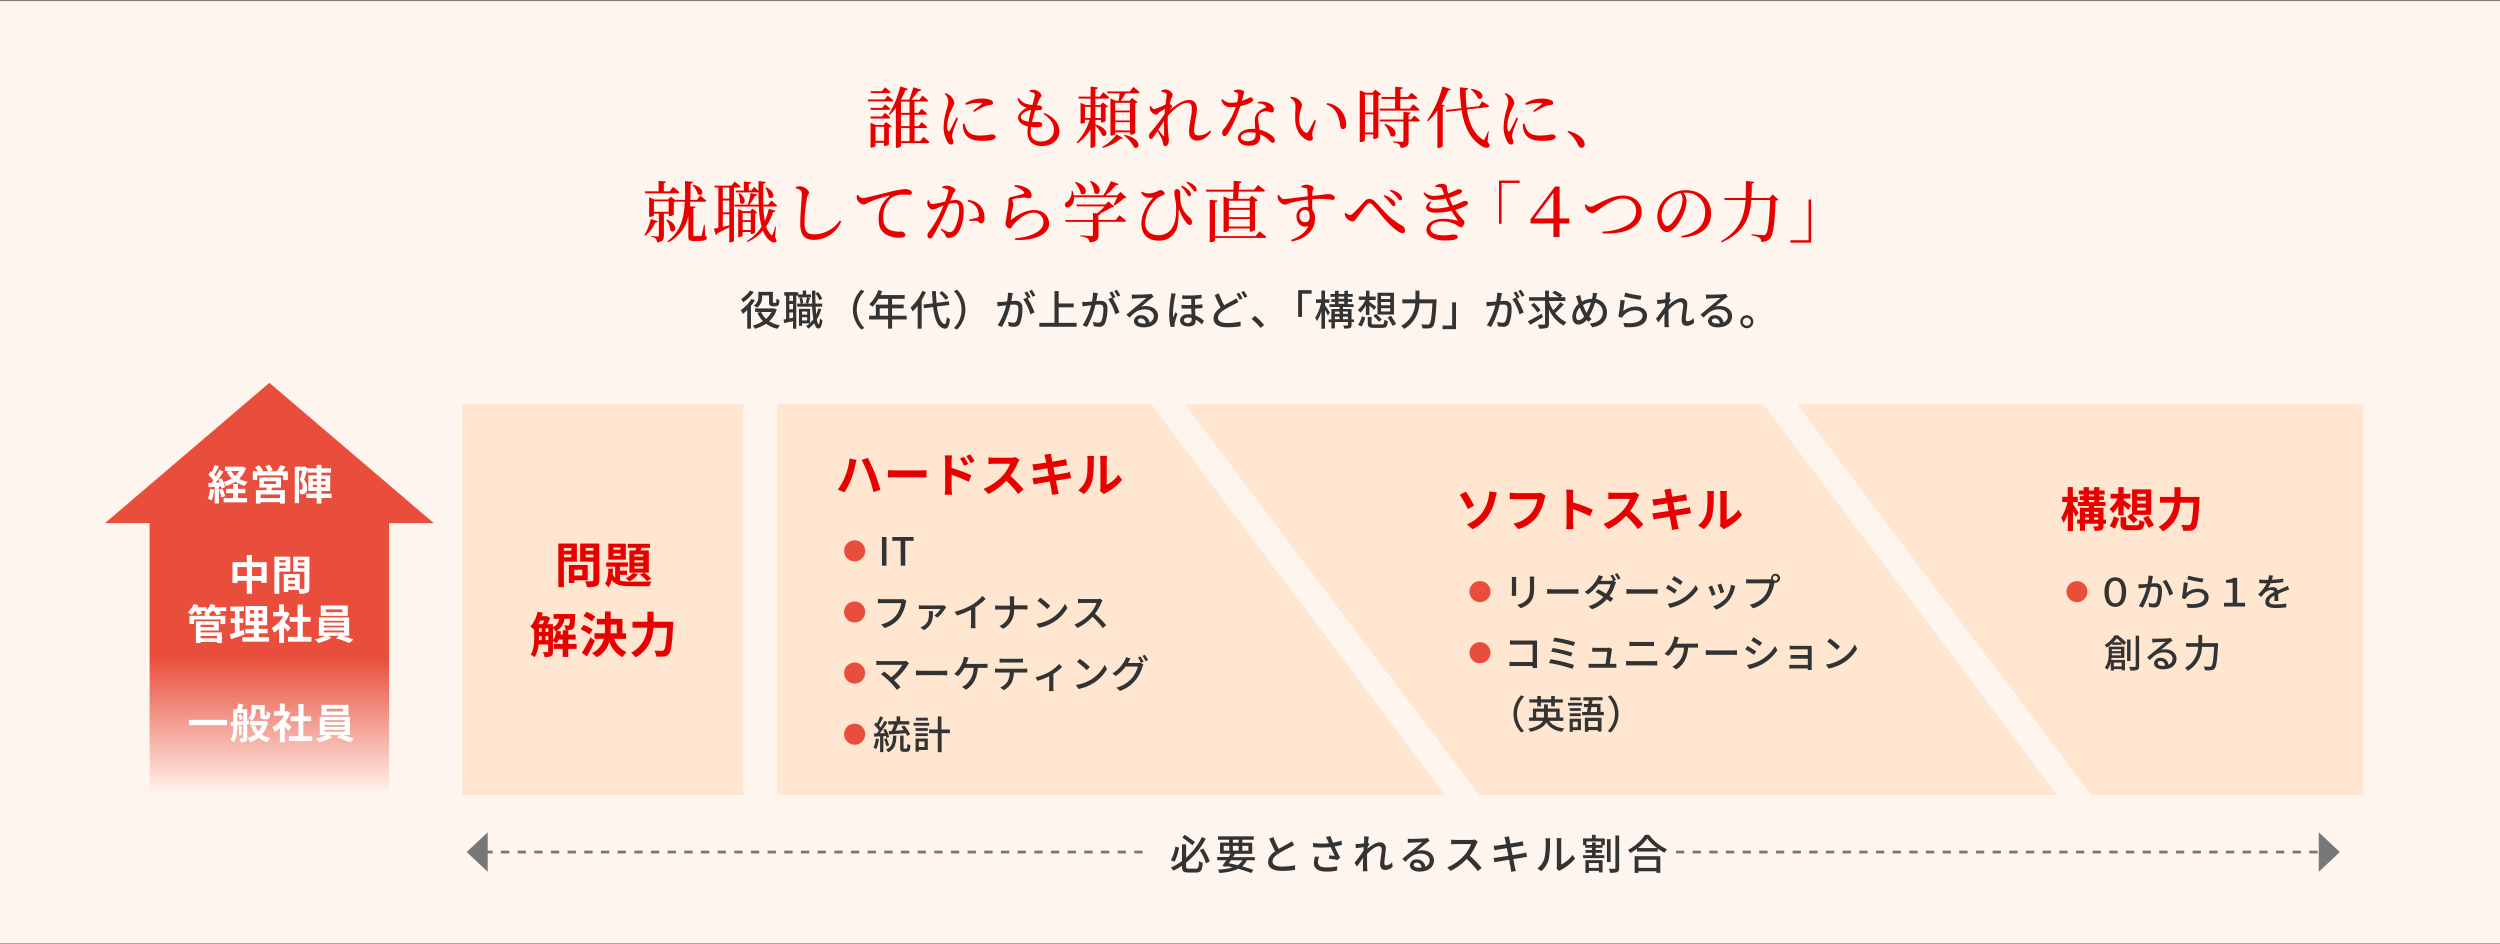 <svg xmlns="http://www.w3.org/2000/svg" xmlns:xlink="http://www.w3.org/1999/xlink" viewBox="0 0 900 340"><rect x="0" y="0" width="900" height="340" fill="#808080" stroke="none"/><defs><style>.cls-1{fill:#fff5ef;}.cls-2{fill:#ffe6d0;}.cls-3{fill:#e94e3c;}.cls-4{fill:#333;}.cls-5{fill:#e60000;}.cls-6{fill:url(#名称未設定グラデーション_2);}.cls-7{fill:#fff;}.cls-8{fill:#777;}.cls-9{fill:none;stroke:#777;stroke-miterlimit:10;stroke-dasharray:3 3;}</style><linearGradient id="名称未設定グラデーション_2" x1="96.98" y1="286.29" x2="96.98" y2="182.78" gradientUnits="userSpaceOnUse"><stop offset="0" stop-color="#fff5ef"/><stop offset="0.48" stop-color="#e94e3c"/><stop offset="1" stop-color="#e94e3c"/></linearGradient></defs><title>s06_1_img</title><g id="レイヤー_3" data-name="レイヤー 3"><rect class="cls-1" y="0.39" width="900" height="339.22"/><rect class="cls-2" x="166.41" y="145.58" width="101.16" height="140.6"/><polygon class="cls-2" points="520.16 286.18 279.74 286.18 279.74 145.58 414.49 145.58 520.16 286.18"/><polygon class="cls-2" points="647 145.58 850.76 145.58 850.76 286.18 752.67 286.18 647 145.58"/><polygon class="cls-2" points="740.49 286.18 532.33 286.18 426.67 145.58 634.82 145.58 740.49 286.18"/><polygon class="cls-3" points="96.97 137.82 37.79 188.32 156.16 188.32 96.97 137.82"/><path class="cls-4" d="M424.46,305.11a16.75,16.75,0,0,1-1.62,5.11l-1.36-.52a13.88,13.88,0,0,0,1.65-4.92Zm6.09,7.62c.83,0,1-.47,1.08-2.72a4.65,4.65,0,0,0,1.37.6c-.21,2.67-.63,3.5-2.34,3.5h-2.85c-1.79,0-2.3-.48-2.3-2.25v-.21a22.9,22.9,0,0,1-3.09,1.8,6.33,6.33,0,0,0-.91-1.1,21.34,21.34,0,0,0,4-2.38v-6H427v4.79a23.91,23.91,0,0,0,5.67-7.41l1.41.58a27.4,27.4,0,0,1-7.08,8.63v1.3c0,.72.15.86,1,.86Zm-1.29-8.43c-.85-.75-2.44-1.95-3.64-2.79l.91-1c1.23.81,2.81,2,3.66,2.64Zm3.9,1.2a20.44,20.44,0,0,1,2.36,4.62l-1.35.67a19.37,19.37,0,0,0-2.27-4.71Z"/><path class="cls-4" d="M448.84,309.7a6.54,6.54,0,0,1-1.67,2.19c1.58.42,3,.87,4.08,1.27l-.82,1.14a44.29,44.29,0,0,0-4.64-1.53,18.86,18.86,0,0,1-6.84,1.49,3.63,3.63,0,0,0-.52-1.22,21.28,21.28,0,0,0,5.37-.78c-.71-.18-1.43-.33-2.16-.49l-.24.33-1.34-.44c.42-.54.93-1.23,1.44-2h-3.31v-1.14h4.09c.27-.41.54-.81.77-1.19h-3.83v-4h3.27V302.3h-4v-1.23h12.86v1.23h-4.13v1.08h3.57v4h-6.42l.23.06-.72,1.13h7.84v1.14Zm-8.31-3.45h2v-1.74h-2Zm2.59,3.45-.75,1.06c1.07.21,2.15.45,3.18.71a5.23,5.23,0,0,0,1.73-1.77Zm.71-6.32h2.08V302.3h-2.08Zm2.08,2.87v-1.74h-2.08v1.74Zm1.32-1.74v1.74h2.19v-1.74Z"/><path class="cls-4" d="M465.89,304.24c-.37.22-.79.45-1.27.69a44.27,44.27,0,0,0-4.35,2.35c-1.32.86-2.15,1.79-2.15,2.87s1.1,1.83,3.32,1.83a24.62,24.62,0,0,0,4.8-.51l0,1.68a27.83,27.83,0,0,1-4.72.37c-2.87,0-5-.84-5-3.21,0-1.57,1-2.79,2.52-3.87-.68-1.26-1.43-2.92-2.12-4.51l1.49-.6a33.42,33.42,0,0,0,1.93,4.27c1.31-.78,2.78-1.51,3.54-2a7.13,7.13,0,0,0,1.2-.78Z"/><path class="cls-4" d="M483.14,304.13c-.84.23-1.77.44-2.68.6.54,1.2,1.3,2.78,2,4l-.85.88c-.71-.15-2.18-.36-3.21-.48l.15-1.21,1.95.19c-.39-.84-1-2.14-1.47-3.15a33,33,0,0,1-6.3,0l-.06-1.5a25.45,25.45,0,0,0,5.74.1l-.42-.91a9.29,9.29,0,0,0-.67-1.34L479,301c.3.88.58,1.59.91,2.35a20.07,20.07,0,0,0,3-.73Zm-8.26,4.31a5.72,5.72,0,0,0-.42,1.83c0,1.21.73,2,2.91,2a17,17,0,0,0,4-.4l0,1.54a18.88,18.88,0,0,1-3.95.36c-2.85,0-4.42-1.12-4.42-3.07a9.14,9.14,0,0,1,.42-2.34Z"/><path class="cls-4" d="M501.37,312a3.85,3.85,0,0,1-2.76,1.19c-1,0-1.76-.72-1.76-2,0-1.64.56-4,.56-5.37a1,1,0,0,0-1.11-1.16c-1.16,0-2.87,1.4-4.16,2.79,0,.53,0,1,0,1.5,0,1.29,0,2.36.06,3.71,0,.27.06.7.09,1h-1.62c0-.25,0-.73,0-1,0-1.38,0-2.24.06-3.89-.69,1-1.56,2.31-2.19,3.17l-.93-1.31c.83-1,2.45-3.18,3.24-4.38l.09-1.27-2.82.37-.15-1.53c.38,0,.69,0,1.11,0s1.25-.12,1.95-.23c.05-.64.08-1.12.08-1.29a6.26,6.26,0,0,0-.08-1.2l1.76.06c-.08.38-.2,1.17-.3,2.13l.52.63c-.19.27-.46.69-.7,1.07,0,.21,0,.4-.05.61,1.16-1.05,3-2.35,4.43-2.35a2,2,0,0,1,2.2,2.08c0,1.5-.52,3.9-.52,5.42,0,.46.21.79.67.79a3.13,3.13,0,0,0,2.1-1.15Z"/><path class="cls-4" d="M514.66,302.72c-.3.2-.65.42-.92.62-.76.54-2.56,2.11-3.61,3a5.66,5.66,0,0,1,1.75-.25c2.49,0,4.34,1.53,4.34,3.6,0,2.38-1.91,4.08-5.24,4.08-2.05,0-3.43-.93-3.43-2.27a2.29,2.29,0,0,1,2.46-2.11,3,3,0,0,1,3.12,2.61,2.44,2.44,0,0,0,1.56-2.33c0-1.39-1.41-2.38-3.23-2.38-2.37,0-3.78,1.11-5.53,3l-1.1-1.11c1.16-.95,3-2.51,3.89-3.23s2.53-2.11,3.28-2.76l-4.09.18c-.38,0-.77.06-1.1.11l0-1.55A9.48,9.48,0,0,0,508,302c.78,0,4.14-.09,4.95-.17a5.43,5.43,0,0,0,1-.15Zm-2.9,9.62a1.79,1.79,0,0,0-1.75-1.82c-.62,0-1.07.36-1.07.83,0,.64.77,1,1.77,1A8.62,8.62,0,0,0,511.76,312.34Z"/><path class="cls-4" d="M532,303a5,5,0,0,0-.43.78,20.73,20.73,0,0,1-2.46,4.27,40.34,40.34,0,0,1,4.29,4.4L532,313.6a31.79,31.79,0,0,0-4-4.38,19.1,19.1,0,0,1-5.77,4.3l-1.22-1.26a17,17,0,0,0,6.17-4.39,12.32,12.32,0,0,0,2.38-4h-5.5c-.59,0-1.4.07-1.64.09v-1.7a14.63,14.63,0,0,0,1.64.11h5.56a4.59,4.59,0,0,0,1.31-.15Z"/><path class="cls-4" d="M549.74,308.48c-.34,0-.88.14-1.45.23l-3.5.55c.27,1.35.48,2.48.57,2.88s.24,1,.39,1.41l-1.72.3c-.08-.52-.12-1-.21-1.45s-.29-1.5-.54-2.9c-1.64.27-3.15.53-3.86.66s-1.06.2-1.39.29l-.35-1.61c.38,0,1-.09,1.43-.15.73-.1,2.26-.34,3.88-.6l-.52-2.76-3.15.53c-.51.09-.9.18-1.29.27l-.32-1.65c.42,0,.84-.06,1.31-.11s1.8-.24,3.16-.45c-.15-.75-.25-1.29-.3-1.5a8.79,8.79,0,0,0-.3-1.08l1.68-.27c0,.29.09.75.17,1.08s.13.75.28,1.53c1.37-.22,2.64-.43,3.23-.55s.93-.2,1.23-.29l.28,1.58-1.2.16-3.27.51.53,2.75,3.51-.6c.57-.12,1.06-.23,1.41-.33Z"/><path class="cls-4" d="M553.46,312.61A7.06,7.06,0,0,0,556,309a25.68,25.68,0,0,0,.44-6,4.74,4.74,0,0,0-.12-1.22h1.74A9.73,9.73,0,0,0,558,303a33.32,33.32,0,0,1-.46,6.41,8.46,8.46,0,0,1-2.67,4.2Zm6.9.13a4.26,4.26,0,0,0,.11-.94v-8.88a10.87,10.87,0,0,0-.09-1.2h1.74a7.8,7.8,0,0,0-.08,1.2v8.29a10.47,10.47,0,0,0,4.08-3.45l.9,1.29a15.56,15.56,0,0,1-5.1,4.14,3.51,3.51,0,0,0-.57.38Z"/><path class="cls-4" d="M574.45,301.84h3.28v2.44h-.81v.93h-2.49V306h2.31v1h-2.31v.87h3.15v1.06H569.9v-1.06h3.23V307h-2.34v-1h2.34v-.81h-2.46v-.93h-.77v-2.44h3.2v-1.29h1.35Zm-3.68,7.81h6.15v4.41H575.6v-.55H572v.72h-1.26Zm5.67-6.72h-5.31v1.26h2v-.9h1.3v.9h2ZM572,310.7v1.74h3.57V310.7Zm7.82-.36h-1.32v-8.26h1.32Zm3.07-9.58v11.68c0,.87-.16,1.26-.69,1.5a7.22,7.22,0,0,1-2.56.27,5.48,5.48,0,0,0-.48-1.45c.9,0,1.77,0,2.07,0s.31-.07.31-.33V300.76Z"/><path class="cls-4" d="M593.65,300.52a16.65,16.65,0,0,0,6.49,5.23,6.55,6.55,0,0,0-.91,1.25,18.35,18.35,0,0,1-2.43-1.52v1.07h-7.47v-1a20.49,20.49,0,0,1-2.42,1.53,5.21,5.21,0,0,0-.85-1.11,16.73,16.73,0,0,0,6.16-5.43Zm-5.18,7.72h9.24v6h-1.42v-.58h-6.45v.58h-1.37Zm8.07-2.94a17,17,0,0,1-3.54-3.42,15.89,15.89,0,0,1-3.37,3.42Zm-6.7,4.2v2.94h6.45V309.5Z"/><path class="cls-5" d="M203,202.19v9.17H201V195.67h6.69v6.52Zm0-4.93v1h2.68v-1Zm2.68,3.35v-1H203v1Zm1.07,8.28v1h-1.95v-6.49h6.78v5.5Zm0-3.78v2.07h2.89v-2.07Zm9,3.77c0,1.15-.25,1.75-1,2.08a8.67,8.67,0,0,1-3.44.4,7.39,7.39,0,0,0-.7-2.13,25.2,25.2,0,0,0,2.54,0c.34,0,.46-.1.46-.42V202.2h-4.75v-6.53h6.87Zm-4.89-11.63v1h2.77v-1Zm2.77,3.38v-1h-2.77v1Z"/><path class="cls-5" d="M223.21,209a13.75,13.75,0,0,0,3.89.39c1.19,0,6,0,7.41-.07a5.81,5.81,0,0,0-.67,1.71H227.1c-3.3,0-5.47-.33-6.87-2.24a6.52,6.52,0,0,1-1.23,2.7,5.64,5.64,0,0,0-1.21-1.42c1-1.21,1.16-3.28,1.21-5.38h1.67c0,.65,0,1.28-.11,1.91a4.91,4.91,0,0,0,.9,1.39v-4h-3.24v-1.5h7.84V204h-2.85v1.44h2.52v1.5h-2.52Zm2.08-7.51H219v-5.78h6.29Zm-1.92-4.4h-2.51v.82h2.51Zm0,2.14h-2.51v.86h2.51Zm6.28,7.55a10.15,10.15,0,0,1-3.06,2.55,13.85,13.85,0,0,0-1.33-1.2,8.17,8.17,0,0,0,2.7-1.9Zm-.87-8.62c.1-.3.19-.63.3-.95H226v-1.45h8v1.45H231l-.42.95h3v8h-7v-8Zm2.8,1.4h-3.19v.81h3.19Zm0,2.15h-3.19v.81h3.19Zm0,2.14h-3.19v.84h3.19Zm.26,2.28a12.71,12.71,0,0,1,2.56,2.21l-1.49.87a14.5,14.5,0,0,0-2.5-2.33Z"/><path class="cls-5" d="M207.57,233.6h-3v2.89h-2V233.6h-3.24v-1.79h3.24v-1.58h-1.45a7.4,7.4,0,0,1-.7,1.35,9.61,9.61,0,0,0-1.37-.73v3.69c0,.82-.14,1.35-.66,1.65a4.91,4.91,0,0,1-2.33.35,5.79,5.79,0,0,0-.6-1.77c.7,0,1.38,0,1.6,0s.29-.07.29-.29V232h-3.48a10.92,10.92,0,0,1-1.39,4.61,7.32,7.32,0,0,0-1.43-.93c1.17-1.8,1.26-4.41,1.26-6.37v-2.6a11.6,11.6,0,0,0-1.37-1.12,12.25,12.25,0,0,0,2.59-5.38l1.84.39a12.64,12.64,0,0,1-.36,1.24h1.59l.26-.08,1.19.73a18,18,0,0,1-1,2.21h2v1.07a3.68,3.68,0,0,0,2.23-3h-2v-1.7h7.78l0,.66c-.09,2.79-.23,4-.62,4.45a1.53,1.53,0,0,1-1.06.58,13.07,13.07,0,0,1-1.77.05,4.14,4.14,0,0,0-.48-1.68c.55,0,1,.07,1.26.07a.51.51,0,0,0,.48-.19,5.48,5.48,0,0,0,.31-2.24h-2a5.32,5.32,0,0,1-2.75,4.25l1.56.32a11.25,11.25,0,0,1-.25,1.12h.86V226.9h2v1.58h2.63v1.75h-2.63v1.58h3Zm-13.1-10.2c-.2.44-.39.88-.6,1.28h1.51c.17-.39.33-.84.49-1.28Zm-.44,5.89c0,.36,0,.75,0,1.15h1V229h-1Zm0-1.77h1V226.2h-1Zm2.36,0h1V226.2h-1Zm1,2.92V229h-1v1.45Zm1.7.11a9.49,9.49,0,0,0,1.21-3.42l-.37.18a4.82,4.82,0,0,0-.84-1.19Z"/><path class="cls-5" d="M212.17,228.39a14.08,14.08,0,0,0-3.16-1.84l1.11-1.56a12.31,12.31,0,0,1,3.24,1.67Zm2,2.33c-.87,1.86-1.89,3.87-2.87,5.59l-1.82-1.3a53.28,53.28,0,0,0,3.1-5.58Zm-1.07-7a11.92,11.92,0,0,0-3.1-1.9l1.14-1.56a14.1,14.1,0,0,1,3.17,1.74Zm8,6.25a8.23,8.23,0,0,0,4.47,4.8,7.84,7.84,0,0,0-1.46,1.82,9.85,9.85,0,0,1-4.76-5.6,8.78,8.78,0,0,1-4.54,5.62,7.77,7.77,0,0,0-1.73-1.47,7.87,7.87,0,0,0,4.34-5.17H214v-2h3.74c0-.58.05-1.16.05-1.74v-1.43h-2.93v-2h2.93v-2.67h2.07v2.67h4.2V228h1.31v2Zm-1.24-3.68c0,.58,0,1.14-.06,1.72h2.23v-3.17h-2.17Z"/><path class="cls-5" d="M242.38,223.84s0,.72-.06,1c-.35,7-.7,9.6-1.47,10.51a2.37,2.37,0,0,1-1.79,1,16.71,16.71,0,0,1-2.8,0,4.66,4.66,0,0,0-.72-2.15c1.11.09,2.14.09,2.6.09A1.07,1.07,0,0,0,239,234c.52-.55.88-2.84,1.16-8h-4.91c-.28,3.62-1.51,7.88-6.43,10.66a8.45,8.45,0,0,0-1.63-1.7,10.67,10.67,0,0,0,5.82-9H227.7v-2.14h5.36v-3.61h2.22v3.61Z"/><path class="cls-5" d="M305.86,165.05l2.48.53c-.13.47-.34,1.31-.4,1.68a38.75,38.75,0,0,1-1.45,5.12,24.13,24.13,0,0,1-2.5,4.86l-2.38-1a20.92,20.92,0,0,0,2.64-4.72A24.19,24.19,0,0,0,305.86,165.05Zm4.32.51,2.26-.73c.7,1.32,1.87,3.94,2.52,5.57s1.49,4.25,2,5.94l-2.52.81a52.92,52.92,0,0,0-1.77-6A49,49,0,0,0,310.18,165.56Z"/><path class="cls-5" d="M319.67,169.25c.61.05,1.85.1,2.73.1h9.13c.78,0,1.55-.07,2-.1v2.67c-.41,0-1.27-.09-2-.09H322.4c-1,0-2.1,0-2.73.09Z"/><path class="cls-5" d="M342.58,168.45a60.58,60.58,0,0,1,7.11,2.65l-.95,2.36a45.88,45.88,0,0,0-6.16-2.53v4.81c0,.48.09,1.67.17,2.36h-2.67a17,17,0,0,0,.17-2.36V166a11.93,11.93,0,0,0-.17-2.06h2.66a18,18,0,0,0-.16,2.06Zm4.52-.75a13.76,13.76,0,0,0-1.49-2.62l1.43-.61c.47.72,1.15,1.8,1.54,2.57Zm2.33-.95a15.61,15.61,0,0,0-1.58-2.55l1.41-.66a21.78,21.78,0,0,1,1.6,2.51Z"/><path class="cls-5" d="M367,165.59a8.7,8.7,0,0,0-.6,1.06,25.13,25.13,0,0,1-2.66,4.67,47.94,47.94,0,0,1,4.74,4.86l-1.94,1.69a38.46,38.46,0,0,0-4.28-4.81,22.44,22.44,0,0,1-6.39,4.77L354.07,176a19.26,19.26,0,0,0,7-4.88,13.21,13.21,0,0,0,2.54-4.17h-5.77c-.71,0-1.64.11-2,.12v-2.41a18.37,18.37,0,0,0,2,.12h6a6.11,6.11,0,0,0,1.77-.22Z"/><path class="cls-5" d="M385.61,172.15c-.44,0-1.14.16-1.79.26-.81.14-2.19.36-3.69.59.28,1.4.51,2.54.62,3.06s.29,1.13.44,1.67l-2.45.44c-.08-.64-.14-1.22-.24-1.71s-.3-1.67-.58-3.1c-1.73.29-3.33.56-4.06.7s-1.31.25-1.7.36l-.47-2.28c.46,0,1.22-.12,1.76-.19l4.08-.65-.51-2.72-3.33.55c-.59.12-1.05.22-1.56.36l-.46-2.35c.54,0,1.05,0,1.58-.12s1.9-.25,3.37-.49c-.14-.72-.26-1.28-.31-1.55-.1-.47-.22-.88-.34-1.29l2.4-.39c.05.34.1.92.18,1.32,0,.24.14.8.28,1.57,1.44-.24,2.73-.44,3.34-.56s1.19-.24,1.6-.36l.41,2.23c-.37,0-1.05.13-1.56.2l-3.4.55.52,2.7c1.53-.26,2.93-.48,3.69-.63s1.29-.27,1.74-.41Z"/><path class="cls-5" d="M388.14,176.49a8,8,0,0,0,2.89-4.06c.48-1.47.5-4.68.5-6.73a6.29,6.29,0,0,0-.16-1.55h2.5a10.3,10.3,0,0,0-.12,1.53,37.48,37.48,0,0,1-.51,7.31,9.89,9.89,0,0,1-3,4.88Zm7.87.25a6.17,6.17,0,0,0,.14-1.25v-9.91a7.29,7.29,0,0,0-.14-1.47h2.54a8.44,8.44,0,0,0-.12,1.48v8.89a10.75,10.75,0,0,0,4.2-3.58l1.3,1.87a18.72,18.72,0,0,1-5.76,4.64,4.2,4.2,0,0,0-.75.51Z"/><path class="cls-5" d="M527.73,177c.85,1.19,2.31,3.79,2.94,5l-2.24,1.27a38.57,38.57,0,0,0-2.88-5.13Zm6.17,7.1a13.39,13.39,0,0,0,2-5.13,9.94,9.94,0,0,0,.22-2.06l2.75.39c-.2.65-.39,1.48-.51,2a17.81,17.81,0,0,1-2.36,6,14.38,14.38,0,0,1-5.9,5.22l-2-1.75A12.86,12.86,0,0,0,533.9,184.14Z"/><path class="cls-5" d="M556.39,178.43a6.85,6.85,0,0,0-.37,1.19,17.47,17.47,0,0,1-2.55,6.19,13.62,13.62,0,0,1-6.84,4.69l-1.85-2a11.14,11.14,0,0,0,6.66-4,10.67,10.67,0,0,0,2-4.79h-7.92c-.76,0-1.58,0-2,.07v-2.4c.51,0,1.48.14,2,.14h7.85a5.73,5.73,0,0,0,1.35-.14Z"/><path class="cls-5" d="M572.42,185.84a49.15,49.15,0,0,0-6.13-2.53v4.81c0,.49.08,1.68.15,2.36h-2.65a18.46,18.46,0,0,0,.17-2.36v-9.76a11.66,11.66,0,0,0-.17-2.05h2.65a17.91,17.91,0,0,0-.15,2.05v2.5a54.42,54.42,0,0,1,7.1,2.64Z"/><path class="cls-5" d="M590.14,178.23a6.85,6.85,0,0,0-.6,1.05,24.91,24.91,0,0,1-2.67,4.67,46.89,46.89,0,0,1,4.74,4.87l-1.93,1.68a39.3,39.3,0,0,0-4.29-4.81,22.3,22.3,0,0,1-6.39,4.77l-1.75-1.83a19.23,19.23,0,0,0,7-4.88,13.13,13.13,0,0,0,2.53-4.16H581c-.71,0-1.65.1-2,.12v-2.42a18.22,18.22,0,0,0,2,.12h6a6.11,6.11,0,0,0,1.77-.22Z"/><path class="cls-5" d="M608.78,184.79c-.44,0-1.13.15-1.78.25l-3.69.6c.27,1.39.51,2.53.61,3.06s.29,1.12.45,1.66l-2.45.44c-.09-.64-.14-1.22-.24-1.71s-.31-1.67-.58-3.1l-4.06.7c-.73.14-1.31.26-1.7.36l-.48-2.28c.46,0,1.23-.12,1.77-.19l4.08-.64-.51-2.72-3.33.54c-.6.12-1.06.22-1.56.36l-.46-2.35a13.83,13.83,0,0,0,1.58-.12c.59-.06,1.9-.25,3.36-.49-.13-.71-.25-1.27-.3-1.55-.11-.47-.22-.88-.34-1.29l2.39-.39c.05.34.11.92.19,1.33,0,.24.14.8.27,1.56,1.45-.24,2.74-.44,3.35-.56s1.19-.24,1.6-.36l.41,2.23c-.38,0-1.06.14-1.57.2l-3.4.55.53,2.7c1.53-.25,2.92-.48,3.69-.63a17.3,17.3,0,0,0,1.73-.41Z"/><path class="cls-5" d="M611.32,189.12a8,8,0,0,0,2.89-4.06c.48-1.46.49-4.68.49-6.73a6.36,6.36,0,0,0-.15-1.55h2.5a10.3,10.3,0,0,0-.12,1.53,37.43,37.43,0,0,1-.51,7.31,9.8,9.8,0,0,1-3,4.88Zm7.87.26a6.37,6.37,0,0,0,.14-1.26v-9.91a7,7,0,0,0-.14-1.46h2.53a9.39,9.39,0,0,0-.12,1.48v8.89a10.8,10.8,0,0,0,4.2-3.59l1.31,1.87a18.69,18.69,0,0,1-5.76,4.64,4.37,4.37,0,0,0-.75.51Z"/><path class="cls-3" d="M529,213a3.79,3.79,0,1,1,3.78,3.78A3.78,3.78,0,0,1,529,213Z"/><path class="cls-4" d="M545.86,207.69a10.09,10.09,0,0,0-.06,1v4.69c0,.36,0,.85.06,1.13h-1.64c0-.23.07-.72.07-1.13v-4.69c0-.25,0-.74-.06-1Zm6.47-.11c0,.36-.05.78-.05,1.29v2.49c0,3.21-.51,4.4-1.55,5.58a7.8,7.8,0,0,1-3.34,2l-1.17-1.22a6.43,6.43,0,0,0,3.39-1.83c1-1.11,1.17-2.2,1.17-4.65v-2.41a11,11,0,0,0-.09-1.29Z"/><path class="cls-4" d="M557,212.06c.45,0,1.31.09,2.07.09h7.61c.68,0,1.23-.06,1.56-.09v1.72c-.3,0-.93-.05-1.55-.05H559c-.79,0-1.61,0-2.07.05Z"/><path class="cls-4" d="M581,209.18l.82.5a4.76,4.76,0,0,0-.39.85,14.66,14.66,0,0,1-2,4c.52.34,1,.66,1.35.91l-1,1.28c-.33-.28-.8-.62-1.31-1a13.24,13.24,0,0,1-5.35,3.63l-1.27-1.11a12.06,12.06,0,0,0,5.38-3.33c-1-.68-2.1-1.32-2.85-1.74l.92-1.05c.78.41,1.86,1,2.89,1.62a10.92,10.92,0,0,0,1.63-3.4h-4.44a15.64,15.64,0,0,1-3.69,3.66l-1.19-.93a12.64,12.64,0,0,0,4.48-4.76,5.6,5.6,0,0,0,.53-1.28l1.6.51c-.28.42-.58,1-.73,1.25l-.17.29h3.4a3.14,3.14,0,0,0,1.05-.14l.06,0a14.74,14.74,0,0,0-1-1.71l.89-.38a19.41,19.41,0,0,1,1.14,1.92Zm1.22-2.85a17.1,17.1,0,0,1,1.16,1.91l-.91.4a14.89,14.89,0,0,0-1.15-1.93Z"/><path class="cls-4" d="M585.51,212.06c.44,0,1.31.09,2.07.09h7.61c.68,0,1.23-.06,1.56-.09v1.72c-.3,0-.93-.05-1.55-.05h-7.62c-.79,0-1.61,0-2.07.05Z"/><path class="cls-4" d="M603.68,212.5l-.81,1.24a35.72,35.72,0,0,0-3.13-2l.8-1.2C601.43,211.05,603,212,603.68,212.5Zm1.42,3.29a14.42,14.42,0,0,0,5.36-5.2l.84,1.49a16.21,16.21,0,0,1-10.11,6.75l-.83-1.45A15.33,15.33,0,0,0,605.1,215.79Zm.68-6.39-.82,1.2c-.72-.51-2.22-1.51-3.09-2l.8-1.2C603.54,207.89,605.12,208.92,605.78,209.4Z"/><path class="cls-4" d="M617.62,214l-1.33.49a26.67,26.67,0,0,0-1.27-3.2l1.32-.47C616.66,211.5,617.36,213.28,617.62,214Zm7.09-3a8.17,8.17,0,0,0-.26.85,11.2,11.2,0,0,1-2,4.21,11,11,0,0,1-4.6,3.39l-1.17-1.19a9.54,9.54,0,0,0,4.6-2.95,9.76,9.76,0,0,0,1.86-4.8Zm-4,2.15-1.32.47a25,25,0,0,0-1.12-3.08l1.32-.43C619.85,210.72,620.54,212.55,620.72,213.17Z"/><path class="cls-4" d="M637,208.56a4.09,4.09,0,0,0,.58,0,2.33,2.33,0,0,1,0-.38,1.62,1.62,0,1,1,1.61,1.61,1.42,1.42,0,0,1-.36,0l-.07.27a14.13,14.13,0,0,1-2.1,5.14,10.9,10.9,0,0,1-5.56,3.79l-1.21-1.31a9.28,9.28,0,0,0,5.48-3.34A9.7,9.7,0,0,0,637,210h-6.88c-.6,0-1.16,0-1.51.05v-1.56a11.84,11.84,0,0,0,1.51.1Zm3-.41a.88.88,0,0,0-1.76,0,.88.88,0,0,0,1.76,0Z"/><path class="cls-3" d="M529,235a3.79,3.79,0,1,1,3.78,3.78A3.78,3.78,0,0,1,529,235Z"/><path class="cls-4" d="M551.74,240.52c0-.2,0-.46,0-.76h-6.64c-.58,0-1.28,0-1.68.06v-1.58c.4,0,1,.07,1.62.07h6.71v-6.25h-6.54c-.55,0-1.26,0-1.63,0v-1.54c.5,0,1.17.08,1.63.08h7l1.12,0c0,.3,0,.81,0,1.17V239c0,.49,0,1.18.06,1.49Z"/><path class="cls-4" d="M566.67,239.41l-.62,1.38a45.47,45.47,0,0,0-8.4-2.09l.56-1.37A53.41,53.41,0,0,1,566.67,239.41Zm-.55-4.44-.55,1.36a45.27,45.27,0,0,0-7.14-1.72l.52-1.33A52.09,52.09,0,0,1,566.12,235Zm.94-3.78-.57,1.37a47.77,47.77,0,0,0-7.43-1.71l.52-1.3A49.44,49.44,0,0,1,567.06,231.19Z"/><path class="cls-4" d="M580.67,239c.32,0,.89,0,1.22-.05v1.43c-.27,0-.86,0-1.2,0h-7.54c-.47,0-.79,0-1.27,0v-1.45a9.92,9.92,0,0,0,1.27.07H578c.2-1.19.56-3.6.6-4.38h-4.16c-.42,0-.87,0-1.24,0v-1.45c.35,0,.88.06,1.23.06h4a2.85,2.85,0,0,0,.84-.11l1.06.52c0,.15-.08.36-.11.51-.11.89-.5,3.51-.7,4.81Z"/><path class="cls-4" d="M585.39,237.91c.51.05,1.07.09,1.59.09h8.23a10.85,10.85,0,0,0,1.4-.09v1.7c-.46,0-1-.07-1.4-.07H587c-.52,0-1.1,0-1.59.07Zm1.19-6.89c.47,0,1,.07,1.49.07H594c.53,0,1.08,0,1.46-.07v1.6c-.39,0-1-.06-1.46-.06h-5.9c-.5,0-1.05,0-1.5.06Z"/><path class="cls-4" d="M609.9,231.71a9.62,9.62,0,0,0,1.37-.09v1.52c-.47,0-1,0-1.37,0h-2.19c-.25,3.88-1.76,6.31-4.23,7.86l-1.48-1a5.33,5.33,0,0,0,1.22-.7,7.82,7.82,0,0,0,3-6.15h-3.32a11.55,11.55,0,0,1-2.3,3l-1.38-.84a11,11,0,0,0,2.46-3,10.19,10.19,0,0,0,.8-1.95,5.92,5.92,0,0,0,.24-1.24l1.71.33c-.14.33-.3.76-.41,1.06s-.28.78-.46,1.23Z"/><path class="cls-4" d="M614.07,234.06c.45,0,1.31.09,2.07.09h7.61c.68,0,1.23-.06,1.56-.09v1.72c-.3,0-.93-.05-1.55-.05h-7.62c-.79,0-1.61,0-2.07.05Z"/><path class="cls-4" d="M632.24,234.5l-.81,1.24a35.72,35.72,0,0,0-3.13-2l.8-1.2C630,233.05,631.58,234,632.24,234.5Zm1.41,3.29a14.38,14.38,0,0,0,5.37-5.2l.84,1.49a16.21,16.21,0,0,1-10.11,6.75l-.83-1.45A15.19,15.19,0,0,0,633.65,237.79Zm.69-6.39-.82,1.2c-.72-.51-2.22-1.51-3.09-2l.8-1.2C632.1,229.89,633.68,230.92,634.34,231.4Z"/><path class="cls-4" d="M650.81,241.21c0-.13,0-.36,0-.57h-5.49c-.42,0-.94,0-1.18,0V239.3a10.65,10.65,0,0,0,1.18.06h5.49v-2.22H646c-.52,0-1.08,0-1.39,0v-1.33c.33,0,.87,0,1.38,0h4.8v-2.06h-4.94c-.44,0-1.28,0-1.56.06v-1.36c.31,0,1.12.06,1.56.06h5.36l1,0c0,.17,0,.53,0,.82v7c0,.23,0,.62,0,.85Z"/><path class="cls-4" d="M662.86,237.28a13.31,13.31,0,0,0,4.86-5.28l.85,1.53a14.4,14.4,0,0,1-4.91,5.07,15.65,15.65,0,0,1-5.37,2.09l-.94-1.45A14.48,14.48,0,0,0,662.86,237.28Zm-.48-4.48-1.1,1.14a30.54,30.54,0,0,0-3.51-3l1-1.1A28.68,28.68,0,0,1,662.38,232.8Z"/><path class="cls-4" d="M544.87,257a9.31,9.31,0,0,1,2.77-6.7l1.06.5a8.75,8.75,0,0,0,0,12.39l-1.06.5A9.31,9.31,0,0,1,544.87,257Z"/><path class="cls-4" d="M557.73,259.52c1,1.53,2.83,2.4,5.42,2.72a5.07,5.07,0,0,0-.81,1.2c-2.7-.44-4.51-1.51-5.64-3.37-.73,1.38-2.36,2.57-5.75,3.37a5.48,5.48,0,0,0-.81-1.09c3.28-.69,4.69-1.69,5.31-2.83h-5v-1.2h1.4v-3.23h4v-1.51h1.36v1.51h4.27v3.23h1.3v1.2Zm-4.3-6.6h-2.86v-1.16h2.86v-1.19h1.29v1.19h3.71v-1.19h1.31v1.19h2.87v1.16h-2.87v1.36h-1.31v-1.36h-3.71v1.36h-1.29Zm2.4,5.4c0-.27,0-.54,0-.8v-1.29h-2.8v2.09Zm1.4-2.09v1.3c0,.27,0,.52,0,.79h3v-2.09Z"/><path class="cls-4" d="M569.55,254h-5.1v-1h5.1Zm-.41,8.85H566.2v.6h-1.12v-4.71h4.06Zm-.08-6.93h-3.95v-1h3.95Zm-3.95.89h3.95v1h-3.95Zm3.95-4.72h-3.87v-1h3.87Zm-2.86,7.71v2H568v-2Zm11.18-3.48v1.15h-7.83v-1.15h1.76c.11-.53.23-1.15.32-1.78h-1.41v-1.1h1.6c0-.42.12-.85.18-1.24h-2V251h6.91v1.13h-3.63c0,.41-.12.82-.18,1.24h3.07v2.88Zm-6.84,2.06h6v5h-1.28v-.53h-3.46v.59h-1.23Zm1.23,1.18v2.14h3.46v-2.14Zm1.14-5c-.11.65-.23,1.25-.32,1.78h2.32v-1.78Z"/><path class="cls-4" d="M582.64,257a9.32,9.32,0,0,1-2.78,6.69l-1.06-.5a8.73,8.73,0,0,0,0-12.39l1.06-.5A9.32,9.32,0,0,1,582.64,257Z"/><path class="cls-3" d="M743.92,213a3.78,3.78,0,1,1,3.78,3.78A3.78,3.78,0,0,1,743.92,213Z"/><path class="cls-4" d="M757.6,213.1c0-3.53,1.58-5.28,3.9-5.28s3.91,1.75,3.91,5.28-1.58,5.39-3.91,5.39S757.6,216.63,757.6,213.1Zm6.24,0c0-3-1-4-2.34-4s-2.33,1-2.33,4,1,4.1,2.33,4.1S763.84,216.08,763.84,213.1Z"/><path class="cls-4" d="M775.07,207.37c-.07.29-.14.64-.19.95s-.22,1.09-.34,1.72c.57,0,1.06-.07,1.38-.07,1.35,0,2.37.56,2.37,2.5a13.32,13.32,0,0,1-.8,5,2.05,2.05,0,0,1-2.14,1.2,7.74,7.74,0,0,1-1.64-.21l-.24-1.46a7.34,7.34,0,0,0,1.71.3,1.11,1.11,0,0,0,1.14-.66,11.18,11.18,0,0,0,.61-4c0-1.19-.53-1.39-1.41-1.39-.28,0-.74,0-1.26.08a29.31,29.31,0,0,1-2.86,7.43l-1.44-.57a21.72,21.72,0,0,0,2.86-6.71l-1.5.17c-.37,0-1,.12-1.39.19l-.13-1.51c.47,0,.87,0,1.33,0s1.2-.07,2-.14a14.47,14.47,0,0,0,.32-3Zm4.78,1.39a25.12,25.12,0,0,1,2.49,5l-1.37.66a16.4,16.4,0,0,0-2.43-5.14Z"/><path class="cls-4" d="M787.11,213.46a6.72,6.72,0,0,1,4.3-1.51c2.25,0,3.68,1.39,3.68,3,0,2.5-2.13,4.3-7.53,3.85l-.44-1.45c4.29.55,6.46-.6,6.46-2.43,0-1-1-1.74-2.28-1.74a5.19,5.19,0,0,0-4.09,1.74,3.12,3.12,0,0,0-.47.74l-1.28-.31a54.5,54.5,0,0,0,.7-5.7l1.48.2C787.46,210.74,787.22,212.61,787.11,213.46Zm.66-6.22a39.43,39.43,0,0,0,5.45,1.07l-.33,1.36c-1.35-.19-4.41-.82-5.47-1.1Z"/><path class="cls-4" d="M800.65,217h3.11v-7.2h-2.41v-1a7.25,7.25,0,0,0,2.81-.79h1.21v9h2.87v1.33h-7.59Z"/><path class="cls-4" d="M818.76,216.36c0-.47.06-1.26.06-2-1.18.66-1.92,1.29-1.92,2.11s.9,1.13,2.3,1.13a23.79,23.79,0,0,0,3.85-.36l0,1.41a34.39,34.39,0,0,1-3.85.24c-2.08,0-3.69-.48-3.69-2.2s1.67-2.79,3.27-3.6a1.09,1.09,0,0,0-1.12-.69,3.52,3.52,0,0,0-2.3,1,16.11,16.11,0,0,0-1.28,1.48l-1.19-.89a14.31,14.31,0,0,0,3.14-4h-.41c-.57,0-1.54,0-2.31-.09v-1.3a20.12,20.12,0,0,0,2.39.16h.81a8.72,8.72,0,0,0,.32-1.67l1.44.11a14.14,14.14,0,0,1-.39,1.5,31.62,31.62,0,0,0,4.1-.41v1.29a43.11,43.11,0,0,1-4.56.38,10.53,10.53,0,0,1-1,1.81,4.1,4.1,0,0,1,1.76-.41,1.82,1.82,0,0,1,1.85,1.18c.86-.41,1.57-.7,2.23-1,.46-.21.87-.39,1.32-.61l.54,1.29c-.38.11-1,.33-1.4.5-.71.27-1.61.64-2.58,1.09,0,.79.05,1.89.06,2.55Z"/><path class="cls-4" d="M762.44,228.71a31.72,31.72,0,0,1,3,2.56l-.86,1c-.22-.25-.5-.54-.82-.88v.77h-3.32v-.56a13.2,13.2,0,0,1-2,1.53,3.69,3.69,0,0,0-.8-.91,10.59,10.59,0,0,0,3.58-3.49Zm-2.3,8.14c0,.24,0,.49-.1.73H765v3.72h-1.15v-.42H761v.51h-1.12v-2.94a7,7,0,0,1-1.28,2.66,4.37,4.37,0,0,0-.88-.79c1.29-1.59,1.43-3.79,1.43-5.38v-2.15h5.62v4.06Zm3.43-.94v-.7h-3.32c0,.22,0,.46,0,.7Zm-3.32-2.18v.67h3.32v-.67Zm3.35-2.5c-.49-.49-1.05-1-1.55-1.4a13.89,13.89,0,0,1-1.25,1.4Zm-2.63,7.3v1.37h2.84v-1.37Zm6-.56h-1.22v-7.73H767Zm3.11-9.13v10.95c0,.77-.17,1.15-.66,1.37a6.67,6.67,0,0,1-2.49.24,7.43,7.43,0,0,0-.42-1.32c.88,0,1.69,0,2,0s.34-.09.34-.33V228.84Z"/><path class="cls-4" d="M782.13,230.64c-.28.19-.61.4-.86.58-.71.5-2.39,2-3.37,2.79a4.94,4.94,0,0,1,1.64-.24c2.32,0,4,1.43,4,3.36,0,2.23-1.78,3.81-4.88,3.81-1.92,0-3.21-.87-3.21-2.12a2.14,2.14,0,0,1,2.29-2,2.78,2.78,0,0,1,2.92,2.44,2.27,2.27,0,0,0,1.46-2.17c0-1.31-1.32-2.23-3-2.23-2.21,0-3.53,1-5.17,2.77l-1-1,3.63-3c.77-.64,2.37-2,3.07-2.57-.73,0-3.1.12-3.83.16l-1,.1,0-1.44a10.5,10.5,0,0,0,1.11.07c.72,0,3.86-.08,4.62-.15a6.09,6.09,0,0,0,.88-.14Zm-2.71,9a1.66,1.66,0,0,0-1.64-1.69c-.57,0-1,.33-1,.77,0,.6.71,1,1.65,1A7.47,7.47,0,0,0,779.42,239.62Z"/><path class="cls-4" d="M798.48,231.53s0,.46,0,.64c-.31,5.67-.57,7.75-1.19,8.46a1.72,1.72,0,0,1-1.29.65,18.06,18.06,0,0,1-2.22,0,3.36,3.36,0,0,0-.47-1.35c.93.09,1.78.09,2.13.09a.83.83,0,0,0,.65-.21c.47-.45.77-2.37,1-6.95h-4.38a10.15,10.15,0,0,1-5.14,8.63,5,5,0,0,0-1-1.05,9,9,0,0,0,4.76-7.58H787v-1.33h4.41v-2.95h1.38v2.95Z"/><path class="cls-5" d="M747.27,186.06c-.22-.53-.6-1.32-1-2.09v7.24h-1.84v-6.36a14.58,14.58,0,0,1-1.54,3.35,9.86,9.86,0,0,0-.89-1.78,17.17,17.17,0,0,0,2.28-5.7h-1.89v-1.87h2v-3.5h1.84v3.5H748v1.87h-1.7v.8c.47.67,1.73,2.62,2,3.1Zm10.89,2.5h-.91v.73c0,.85-.17,1.28-.74,1.55a6.46,6.46,0,0,1-2.43.27,6.8,6.8,0,0,0-.52-1.6c.63,0,1.32,0,1.53,0s.29-.05.29-.26v-.71H750.6v2.53h-1.82v-2.53h-1v-1.48h1v-4.25H752v-.64h-4v-1.43h2.11V180h-1.4v-1.36h1.4V178h-1.75v-1.4h1.75v-1.24H752v1.24h1.87v-1.24h1.88v1.24h1.91V178h-1.91v.69h1.64V180h-1.64v.72H758v1.43h-4.13v.64h3.39v4.25h.91Zm-7.56-4.33V185H752v-.73Zm0,2.85H752v-.81H750.6Zm1.43-8.4h1.87V178H752Zm0,2.08h1.87V180H752Zm1.83,3.47V185h1.52v-.73Zm1.52,2.85v-.81h-1.52v.81Z"/><path class="cls-5" d="M762.6,182.2a9.62,9.62,0,0,1-1.92,2.47,7.45,7.45,0,0,0-1.29-1.4,10.09,10.09,0,0,0,2.89-3.79h-2.47v-1.71h2.79v-2.4h1.92v2.4h2.4v1.71h-2.4v.63c.68.39,2.3,1.55,2.69,1.87l-1.06,1.62c-.39-.43-1-1-1.63-1.6v3.55H762.6Zm-3.09,7.18a11.76,11.76,0,0,0,1.48-3.5l1.8.71a16.17,16.17,0,0,1-1.43,3.7Zm9.7-.28c.8,0,.92-.23,1-1.95a5,5,0,0,0,1.82.71c-.25,2.43-.81,3-2.68,3h-3.06c-2.31,0-2.89-.56-2.89-2.33v-2.33h2v2.3c0,.51.17.57,1.08.57Zm-2-4.21.34.3v-9h6.9v9.15h-6.73a21.69,21.69,0,0,1,1.8,1.8l-1.46,1.22a24.87,24.87,0,0,0-2.24-2.36Zm2.18-6.1h3.12v-1h-3.12Zm0,2.48h3.12v-1h-3.12Zm0,2.5h3.12v-1h-3.12Zm3.92,1.88c.68,1.06,1.67,2.5,2.13,3.39l-1.89,1c-.41-.91-1.34-2.4-2-3.54Z"/><path class="cls-5" d="M791.84,178.89s0,.7-.05,1c-.34,6.76-.68,9.31-1.43,10.2a2.29,2.29,0,0,1-1.73.95,18.16,18.16,0,0,1-2.72,0,4.8,4.8,0,0,0-.7-2.09c1.07.09,2.08.09,2.52.09a1,1,0,0,0,.8-.28c.51-.52.85-2.75,1.12-7.8h-4.76c-.27,3.52-1.46,7.65-6.24,10.35a7.91,7.91,0,0,0-1.58-1.64,10.38,10.38,0,0,0,5.64-8.71H777.6v-2.07h5.2v-3.5H785v3.5Z"/><rect class="cls-6" x="53.86" y="182.78" width="86.22" height="103.51"/><path class="cls-7" d="M96,202.4v7.44H94.09v-.75H90.72v4.65H88.84v-4.65H85.49v.82H83.7V202.4h5.14v-2.58h1.88v2.58Zm-7.12,4.95v-3.21H85.49v3.21Zm5.25,0v-3.21H90.72v3.21Z"/><path class="cls-7" d="M100.54,205.77v8H98.78V200.39h5.71v5.38Zm0-4.1v.79h2.29v-.79Zm2.29,2.83v-.85h-2.29v.85Zm8.53,7.14c0,1-.19,1.48-.79,1.76a6.41,6.41,0,0,1-2.73.34,6.72,6.72,0,0,0-.38-1.38h-3.7v.76h-1.61v-6.46h5.74V212h1.32c.27,0,.36-.09.36-.33V205.8h-4v-5.41h5.84Zm-7.6-3.66v.89h2.46V208Zm2.46,3.08v-.92h-2.46v.92Zm1-9.39v.79h2.37v-.79Zm2.37,2.86v-.88H107.2v.88Z"/><path class="cls-7" d="M81.46,220H79a7.67,7.67,0,0,1,.62,1l-1.64.46a8.17,8.17,0,0,0-.89-1.46h-.86a8.17,8.17,0,0,1-.83.91v.81h5.71v2.95H79.39V223h-9.5v1.63H68.22v-2.95h5.49v-1.05h.65c-.27-.15-.55-.28-.74-.37.12-.09.25-.19.37-.3H72.24a8.37,8.37,0,0,1,.5,1l-1.6.44a8.8,8.8,0,0,0-.67-1.43h-.25a11.29,11.29,0,0,1-1.2,1.43,9.19,9.19,0,0,0-1.44-.95,8.15,8.15,0,0,0,2.19-3l1.65.45c-.1.24-.22.48-.34.71h3.31v1a6.87,6.87,0,0,0,1.42-2.16l1.68.4a5.84,5.84,0,0,1-.36.76h4.33Zm-9.23,7.66h7.66v3.85H78.13v-.4h-5.9v.4h-1.7v-7.86h8.23v3.33H72.23Zm0-2.72v.77H77v-.77Zm0,4v.84h5.9v-.84Z"/><path class="cls-7" d="M88,228.47c-1.64.59-3.43,1.15-4.86,1.61l-.4-1.8c.52-.13,1.13-.3,1.82-.49v-3.51H83.06v-1.62h1.51V220H82.93v-1.66h4.91V220H86.25v2.62h1.34v1.62H86.25v3c.49-.15,1-.3,1.46-.47Zm8.85.91V231H87.28v-1.61h4.11V228H88.31v-1.6h3.08v-1.28h-3v-6.93h7.78v6.93h-3v1.28h3.16V228H93.2v1.41ZM90,220.9h1.53v-1.24H90Zm0,2.68h1.53V222.3H90Zm4.5-3.92H93v1.24h1.48Zm0,2.64H93v1.28h1.48Z"/><path class="cls-7" d="M103.58,227.4c-.31-.42-.82-1-1.33-1.57v5.63h-1.76v-5.15a11.88,11.88,0,0,1-1.84,1.43,7.13,7.13,0,0,0-.84-1.68,11.15,11.15,0,0,0,4.17-4.18h-3.6v-1.59h2.11v-2.74h1.76v2.74h.67l.32-.08,1,.65a15,15,0,0,1-1.76,3.19c.71.58,1.86,1.61,2.17,1.9Zm8.54,1.89V231h-8.44v-1.73h3.45v-5.45H104.3v-1.72h2.83v-4.45H109v4.45h2.81v1.72H109v5.45Z"/><path class="cls-7" d="M123.34,228.88c1.39.41,2.91,1,3.93,1.35l-1.56,1.25a40.79,40.79,0,0,0-4.79-1.72l1.24-.88h-4l1.13.79a20,20,0,0,1-4.62,1.79,13.53,13.53,0,0,0-1.34-1.27,19.24,19.24,0,0,0,3.82-1.31H114.8v-6.61h10.89v6.61Zm1.83-7.16h-9.7V218h9.7Zm-8.61,2.4h7.3v-.64h-7.3Zm0,1.76h7.3v-.64h-7.3Zm0,1.79h7.3V227h-7.3Zm6.72-8.29h-6v1h6Z"/><path class="cls-7" d="M81.74,259.15v1.92H68v-1.92Z"/><path class="cls-7" d="M89,260.76v4.87c0,.67-.1,1.06-.52,1.31a3.83,3.83,0,0,1-1.84.27,5.07,5.07,0,0,0-.41-1.38h1.11c.18,0,.23-.06.23-.24v-4.68l-2.12.23c0,2-.24,4.45-1.24,6.05a5.44,5.44,0,0,0-1.19-.78,10.57,10.57,0,0,0,1-5.11l-.87.09L83,260l1-.09V255.3h1.35a14.25,14.25,0,0,0,.4-2l1.9.3c-.23.61-.46,1.22-.67,1.73h2v4.1l.63-.07,0,1.35Zm-3.55-1,2.12-.21v-2.88H85.46ZM86.64,257a5.67,5.67,0,0,1,.76,1.84l-1.12.45a6.11,6.11,0,0,0-.67-1.88Zm.33,7.72H86v-3.4h1Zm9.51-4.85a10.43,10.43,0,0,1-2.18,4.57,8.2,8.2,0,0,0,3,1.28,6.42,6.42,0,0,0-1.06,1.46,8.16,8.16,0,0,1-3.12-1.6,10.22,10.22,0,0,1-3,1.61,6.68,6.68,0,0,0-.94-1.47,8.3,8.3,0,0,0,2.76-1.37,10.41,10.41,0,0,1-1.52-2.93l1.37-.31H90v-1.55h.62a7.78,7.78,0,0,0-1.23-1,3.24,3.24,0,0,0,1.16-2.84v-1.93h4.74v3.29a1.56,1.56,0,0,0,0,.45.14.14,0,0,0,.14.07h.24a.27.27,0,0,0,.2-.06c.06,0,.09-.12.12-.31s0-.67.06-1.24a4.28,4.28,0,0,0,1.26.66,6.64,6.64,0,0,1-.21,1.53,1,1,0,0,1-.5.6,1.79,1.79,0,0,1-.81.18H95a1.42,1.42,0,0,1-1-.37c-.24-.24-.34-.57-.34-1.49v-1.78H92.07v.45a4.56,4.56,0,0,1-1.47,3.77h4.48l.28-.06Zm-4.65,1.24a7.38,7.38,0,0,0,1.22,2.18,7.16,7.16,0,0,0,1.31-2.18Z"/><path class="cls-7" d="M103.85,263.16a20.45,20.45,0,0,0-1.33-1.57v5.62h-1.76v-5.14a12.53,12.53,0,0,1-1.84,1.43,7,7,0,0,0-.84-1.68,11.15,11.15,0,0,0,4.17-4.18h-3.6v-1.59h2.11V253.3h1.76v2.75h.67l.32-.08,1,.64a14.57,14.57,0,0,1-1.76,3.19c.71.59,1.86,1.61,2.17,1.91Zm8.54,1.89v1.73H104v-1.73h3.45V259.6h-2.83v-1.72h2.83v-4.46h1.82v4.46H112v1.72h-2.81v5.45Z"/><path class="cls-7" d="M123.61,264.63c1.39.42,2.91,1,3.93,1.36L126,267.24a42.6,42.6,0,0,0-4.79-1.73l1.24-.88h-4l1.13.79a19.56,19.56,0,0,1-4.62,1.79,14.72,14.72,0,0,0-1.34-1.26,18.63,18.63,0,0,0,3.82-1.32h-2.31V258H126v6.6Zm1.83-7.15h-9.7v-3.73h9.7Zm-8.61,2.4h7.3v-.64h-7.3Zm0,1.76h7.3V261h-7.3Zm0,1.79h7.3v-.66h-7.3Zm6.72-8.29h-6v1h6Z"/><path class="cls-3" d="M303.88,198.32a3.79,3.79,0,1,1,3.79,3.78A3.78,3.78,0,0,1,303.88,198.32Z"/><path class="cls-4" d="M317.51,193.33h1.62v10.31h-1.62Z"/><path class="cls-4" d="M324.21,194.69h-3v-1.36h7.69v1.36h-3v8.95h-1.63Z"/><path class="cls-3" d="M303.88,220.32a3.79,3.79,0,1,1,3.79,3.78A3.78,3.78,0,0,1,303.88,220.32Z"/><path class="cls-4" d="M326.32,216.33a4.29,4.29,0,0,0-.25.81,14,14,0,0,1-2.09,5.14,10.9,10.9,0,0,1-5.58,3.8l-1.19-1.32a9.19,9.19,0,0,0,5.47-3.34,9.67,9.67,0,0,0,1.75-4.3h-6.88c-.6,0-1.16,0-1.51.06v-1.57a11.77,11.77,0,0,0,1.51.11h6.79a3.75,3.75,0,0,0,.9-.09Z"/><path class="cls-4" d="M340.64,218.6a3.73,3.73,0,0,0-.35.46,13.47,13.47,0,0,1-2.81,3.29l-1.14-.77a8.15,8.15,0,0,0,2.24-2.35l-6.41,0c-.45,0-.91,0-1.39.07v-1.44a10.43,10.43,0,0,0,1.39.11h6.73a6.45,6.45,0,0,0,.93-.08Zm-4.75,1.45c-.05,2.83-.21,5.1-3.32,6.81l-1.2-1a4.93,4.93,0,0,0,1.05-.53c1.75-1.18,2-2.59,2-4.4a4.61,4.61,0,0,0-.1-.91Z"/><path class="cls-4" d="M351.12,224.51a10.51,10.51,0,0,0,.1,1.65h-1.73c0-.31.08-1.08.08-1.65v-5a27,27,0,0,1-5.07,2.06l-.8-1.36a22,22,0,0,0,6.32-2.55,15.21,15.21,0,0,0,3.65-3.14l1.19,1.08a22.54,22.54,0,0,1-3.74,3Z"/><path class="cls-4" d="M368.54,217.92c.55,0,1.1,0,1.35,0v1.5c-.25,0-.87-.05-1.36-.05h-3.46a7.48,7.48,0,0,1-3.94,7l-1.37-1a6.13,6.13,0,0,0,3.8-5.94h-3.88c-.56,0-1.1,0-1.45.05v-1.52c.34,0,.89.07,1.42.07h3.91V216.2a7.07,7.07,0,0,0-.16-1.51h1.77a10.35,10.35,0,0,0-.1,1.51v1.72Z"/><path class="cls-4" d="M378.54,222.62a13.41,13.41,0,0,0,4.86-5.29l.85,1.53a14.35,14.35,0,0,1-4.92,5.07A15.32,15.32,0,0,1,374,226l-.94-1.44A14.72,14.72,0,0,0,378.54,222.62Zm-.48-4.49L377,219.27a30.55,30.55,0,0,0-3.5-3l1-1.09A27.19,27.19,0,0,1,378.06,218.13Z"/><path class="cls-4" d="M396.91,216.21a4.75,4.75,0,0,0-.41.73,19.14,19.14,0,0,1-2.3,4,37,37,0,0,1,4,4.11L397,226.13a30.19,30.19,0,0,0-3.7-4.09,17.65,17.65,0,0,1-5.39,4l-1.13-1.18a15.49,15.49,0,0,0,5.75-4.1,11.18,11.18,0,0,0,2.23-3.7h-5.14c-.55,0-1.3.07-1.53.09v-1.59a13.08,13.08,0,0,0,1.53.1h5.2a4.06,4.06,0,0,0,1.22-.14Z"/><path class="cls-3" d="M303.88,242.32a3.79,3.79,0,1,1,3.79,3.78A3.78,3.78,0,0,1,303.88,242.32Z"/><path class="cls-4" d="M327.24,238.79a6.26,6.26,0,0,0-.4.49,22.34,22.34,0,0,1-4.95,5.6c.83.83,1.74,1.81,2.3,2.48l-1.29,1a34.14,34.14,0,0,0-2.59-2.94,32,32,0,0,0-3.15-2.72l1.15-.94c.53.39,1.59,1.25,2.52,2.07a16.34,16.34,0,0,0,4-4.49H317c-.56,0-1.22.05-1.51.08v-1.57A11.5,11.5,0,0,0,317,238h8.1a3.78,3.78,0,0,0,1.08-.12Z"/><path class="cls-4" d="M329.74,241.39c.45.05,1.32.09,2.08.09h7.6c.69,0,1.23-.06,1.57-.09v1.73c-.31,0-.94-.06-1.55-.06h-7.62c-.79,0-1.61,0-2.08.06Z"/><path class="cls-4" d="M354.14,239a9.54,9.54,0,0,0,1.37-.08v1.51c-.48,0-1.05,0-1.37,0H352c-.25,3.88-1.76,6.3-4.23,7.86l-1.48-1a6.49,6.49,0,0,0,1.22-.7,7.84,7.84,0,0,0,3-6.15h-3.32a11.89,11.89,0,0,1-2.3,3l-1.38-.84a11,11,0,0,0,2.46-3,10.4,10.4,0,0,0,.8-1.94,6.15,6.15,0,0,0,.24-1.25l1.71.34c-.14.32-.3.75-.41,1.05s-.28.78-.46,1.23Z"/><path class="cls-4" d="M368.64,240.74c.29,0,.83,0,1.18-.07v1.44c-.32,0-.82,0-1.18,0H365a8.85,8.85,0,0,1-.87,3.74,6.8,6.8,0,0,1-2.79,2.6l-1.28-.95a5.84,5.84,0,0,0,2.59-2.09,6.52,6.52,0,0,0,.84-3.3h-4c-.42,0-.88,0-1.27,0v-1.44c.39,0,.84.07,1.27.07Zm-7.41-2.23c-.46,0-1,0-1.37,0v-1.44a11.92,11.92,0,0,0,1.37.1h5.65a9.61,9.61,0,0,0,1.4-.1v1.44c-.45,0-1,0-1.4,0Z"/><path class="cls-4" d="M382.37,240.08a17,17,0,0,1-3.16,2.53v4.83a8.5,8.5,0,0,0,.07,1.35h-1.63c0-.24.07-.9.07-1.35v-4a23.2,23.2,0,0,1-4.21,1.66l-.74-1.28a18.35,18.35,0,0,0,4.9-1.91,14,14,0,0,0,3.6-2.89Z"/><path class="cls-4" d="M392.82,244.62a13.41,13.41,0,0,0,4.86-5.29l.85,1.53a14.35,14.35,0,0,1-4.92,5.07,15.32,15.32,0,0,1-5.36,2.09l-.94-1.44A14.72,14.72,0,0,0,392.82,244.62Zm-.48-4.49-1.11,1.14a31.44,31.44,0,0,0-3.5-3l1-1.09A27.19,27.19,0,0,1,392.34,240.13Z"/><path class="cls-4" d="M409.45,238.68a3.56,3.56,0,0,0,1.05-.14l1.15.7a4.15,4.15,0,0,0-.39.85,13.86,13.86,0,0,1-2.47,4.76,12.51,12.51,0,0,1-5.6,3.87l-1.3-1.16a11.2,11.2,0,0,0,5.61-3.49,10.61,10.61,0,0,0,2.13-4.13h-4.38a14.67,14.67,0,0,1-3.55,3.41l-1.23-.91a12,12,0,0,0,4.4-4.63,6.62,6.62,0,0,0,.52-1.26l1.62.53c-.28.42-.57.95-.73,1.23a3.47,3.47,0,0,1-.21.37Zm1.12-2.36c.35.51.85,1.38,1.14,1.92l-.93.39a16.27,16.27,0,0,0-1.11-1.93Zm1.58-.6a17.23,17.23,0,0,1,1.17,1.91l-.91.4a14.89,14.89,0,0,0-1.15-1.93Z"/><path class="cls-3" d="M303.88,264.32a3.79,3.79,0,1,1,3.79,3.78A3.78,3.78,0,0,1,303.88,264.32Z"/><path class="cls-4" d="M316.4,266.1a12.78,12.78,0,0,1-.94,3.57,6.08,6.08,0,0,0-1-.49,10.57,10.57,0,0,0,.82-3.28ZM318,265v5.76h-1.16v-5.69l-2.12.13-.11-1.15,1,0c.25-.33.53-.71.8-1.1a12.61,12.61,0,0,0-1.74-2l.63-.86.38.32a15.27,15.27,0,0,0,1.15-2.53l1.15.45c-.49.94-1.08,2-1.58,2.78.25.27.49.54.67.78.5-.83,1-1.69,1.33-2.4l1.08.49c-.79,1.27-1.8,2.8-2.71,4,.56,0,1.15,0,1.75-.09-.18-.39-.37-.78-.57-1.13l.88-.36a11,11,0,0,1,1.28,2.89l-1,.43a4.76,4.76,0,0,0-.22-.76Zm1.09,3.66a14.74,14.74,0,0,0-.82-2.56l.94-.31a17.07,17.07,0,0,1,.88,2.53Zm3.62-3.84c-.12,3-.55,4.91-3,6a3.3,3.3,0,0,0-.74-1c2.17-.87,2.44-2.43,2.52-5ZM321,263.1a15,15,0,0,0,.87-2.3h-2.1v-1.17h3v-1.74h1.31v1.74h3.27v1.17h-4c-.32.73-.67,1.54-1,2.23l3-.2c-.28-.39-.58-.78-.86-1.13l1-.53a16.14,16.14,0,0,1,2.19,3.19l-1.1.59a6.54,6.54,0,0,0-.54-1l-6,.46-.11-1.2Zm5.31,6.4c.26,0,.31-.24.34-1.74a3.76,3.76,0,0,0,1.09.51c-.08,1.88-.4,2.38-1.3,2.38h-1.08c-1.06,0-1.3-.38-1.3-1.57v-4.27h1.22v4.27c0,.36,0,.42.29.42Z"/><path class="cls-4" d="M334.52,261.24h-5.59v-1h5.59ZM334,270h-3.24v.59h-1.15v-4.71H334Zm-4.36-7.88H334v1h-4.4Zm0,1.87H334v1h-4.4Zm4.41-4.6h-4.33v-1H334Zm-3.29,7.54v2h2.07v-2Zm11.23-3h-3v6.85H337.6v-6.85h-3.12V262.6h3.12v-4.67h1.32v4.67h3Z"/><path class="cls-7" d="M77.08,176.31a13.81,13.81,0,0,1-.9,3.85,8.85,8.85,0,0,0-1.35-.64,11,11,0,0,0,.79-3.46Zm11.46-7.82a9.52,9.52,0,0,1-2.43,3.86,10.49,10.49,0,0,0,3.06,1.13,7,7,0,0,0-1.09,1.43,10.88,10.88,0,0,1-3.33-1.49,13.39,13.39,0,0,1-3.4,1.57,6.6,6.6,0,0,0-.93-1.43,9.22,9.22,0,0,1,.61,1.75l-1.26.57a6,6,0,0,0-.19-.76l-.76.06v6.1H77.28v-6l-2.16.13L75,173.88l1.08,0c.22-.28.46-.61.7-1a13.75,13.75,0,0,0-1.76-2l.85-1.21.34.3a18.26,18.26,0,0,0,1.09-2.6l1.54.57c-.54,1-1.14,2.16-1.67,3,.19.21.35.41.5.59A25.09,25.09,0,0,0,79,169.1l1.45.67c-.82,1.3-1.85,2.8-2.79,4l1.43-.06a11.84,11.84,0,0,0-.52-1.07l1.17-.5a14.79,14.79,0,0,1,.69,1.38,11.71,11.71,0,0,0,3-1.24,9.57,9.57,0,0,1-1.76-2.43l1-.31h-1.7V168H87l.32-.07Zm-8.44,7.45a16.52,16.52,0,0,1,.93,2.68l-1.32.48a17.62,17.62,0,0,0-.86-2.77Zm5.58,3.36h3.26v1.55H80.52V179.3h3.41v-1.75H81.4V176h2.53v-1.78h1.75V176h2.65v1.56H85.68Zm-2.43-9.75a6.87,6.87,0,0,0,1.43,1.77,7.7,7.7,0,0,0,1.46-1.77Z"/><path class="cls-7" d="M103.63,169.65v3.18h-1.71v-1.67H92.6v1.67H91v-3.18H92.8a13.89,13.89,0,0,0-1-1.46l1.54-.66a9.67,9.67,0,0,1,1.32,1.91l-.47.21h2.29a11.62,11.62,0,0,0-1-1.83l1.55-.53a10.22,10.22,0,0,1,1.14,2l-1,.39h2.45a11.77,11.77,0,0,0,1.33-2.25l1.9.6c-.43.56-.88,1.16-1.29,1.65ZM98,175.54c-.12.33-.25.63-.38.91h4.93v4.84H100.8v-.49h-7v.49H92.12v-4.84h3.75c.07-.3.16-.61.22-.91H93.38v-3.65h7.78v3.65ZM100.8,178h-7v1.3h7ZM95,174.24h4.42v-1H95Z"/><path class="cls-7" d="M119.38,179.28h-3.66v2H114v-2h-3.73v-1.55H114v-1h-3v-5.59h3v-1h-3.27v-1.33c-.39,1.25-.85,2.76-1.25,3.85a4.64,4.64,0,0,1,1.09,3,2.26,2.26,0,0,1-.67,1.93,2.15,2.15,0,0,1-.87.31,7.47,7.47,0,0,1-1,0,3.86,3.86,0,0,0-.39-1.57,3,3,0,0,0,.66,0,.82.82,0,0,0,.41-.12c.17-.13.24-.43.24-.86a3.85,3.85,0,0,0-1-2.59c.31-1,.63-2.3.88-3.33h-1.18v11.7h-1.53V168h3.25l.26-.07,1.2.68v0H114v-1.26h1.73v1.26h3.45v1.55h-3.45v1h3.14v5.59h-3.14v1h3.66Zm-6.78-6h1.51v-.88H112.6Zm0,2.1h1.51v-.88H112.6Zm4.58-3H115.6v.88h1.58Zm0,2.1H115.6v.88h1.58Z"/><path class="cls-5" d="M319.56,34.43s1.23,1,2,1.68a.57.57,0,0,1-.62.39h-8.38l-.19-.7h6.1Zm-1.94,4.4,1-1.28s1.18.92,1.88,1.61c-.08.27-.29.39-.63.39h-6.36l-.19-.72Zm-4.11,3.84-.19-.72h4.2l1.06-1.32a21.61,21.61,0,0,1,1.89,1.65c-.07.27-.29.39-.62.39Zm.07-9.17-.19-.67h4.11l1.1-1.42s1.25,1,2,1.73c-.07.24-.31.36-.64.36ZM319,43.92l2,1.53a1.69,1.69,0,0,1-1,.48V52c0,.17-.86.55-1.46.55h-.29V51.4h-3.09v1.18c0,.17-.75.58-1.49.58h-.27v-9l1.88.84h2.73Zm-.72,6.79V45.62h-3.09v5.09Zm14.16-1.44s1.35,1.08,2.16,1.87a.57.57,0,0,1-.62.38h-9.62v1.06c0,.17-.6.62-1.54.62h-.31V38.85a16.54,16.54,0,0,1-2.16,2.47l-.36-.21a34.18,34.18,0,0,0,4.1-10l2.76.89a.9.9,0,0,1-.93.46,26.87,26.87,0,0,1-1.52,3.31l.24.1h2.69c.43-1.18,1.08-3.08,1.49-4.45l2.88.89c-.14.34-.46.48-1,.46-.7.89-1.76,2.21-2.52,3.1h2.85l1.08-1.45s1.3,1,2,1.76c-.05.26-.26.38-.6.38h-4.32v4.06h1.49l1.08-1.47s1.25,1.06,2,1.78c-.05.26-.29.38-.63.38h-3.91V45.4h1.49l1.08-1.46s1.25,1.06,2,1.78c-.05.26-.29.38-.63.38h-3.91v4.7h2Zm-8.08-12.7v4.06h3.07V36.57Zm3.07,4.75h-3.07V45.4h3.07Zm-3.07,9.48h3.07V46.1h-3.07Z"/><path class="cls-5" d="M344.88,42.52c-.48,1.3-1.51,3.82-1.75,4.73a6.84,6.84,0,0,0-.38,1.75c0,.75.47,1.54.47,2.14s-.28.91-.84.91a1.7,1.7,0,0,1-1.27-.93,10.46,10.46,0,0,1-1.41-5.5,22.75,22.75,0,0,1,1.12-6.27,14.12,14.12,0,0,0,.58-2.92,3.9,3.9,0,0,0-1.32-2.6l.36-.31a4.73,4.73,0,0,1,1.39.75A4.21,4.21,0,0,1,343.56,37c0,.57-.34,1-.94,2.37A14.36,14.36,0,0,0,341,45.21a3.86,3.86,0,0,0,.31,1.9c.17.31.34.36.56,0,.55-.84,1.87-3.65,2.44-4.85Zm2.38,2a8.64,8.64,0,0,0,.67,2c.84,1.49,2.06,2.28,5,2.28a22.51,22.51,0,0,0,4-.43c.75,0,1.51.29,1.51.91,0,1.13-2.28,1.42-5,1.42-4,0-6-1.44-6.58-4a8.34,8.34,0,0,1-.24-2.11Zm.24-7.32a11.15,11.15,0,0,1,5.85-1.71,7.68,7.68,0,0,1,3.36.56c.58.26.8.64.8,1s-.22.62-.75.7a9.26,9.26,0,0,0-2.13.45,38.82,38.82,0,0,0-3.94,2.11l-.38-.43c1.05-.79,2.64-2,3.09-2.4.29-.29.31-.45-1.32-.45a14.93,14.93,0,0,0-4.39.74Z"/><path class="cls-5" d="M376,40.65c3.79,1.75,5.38,4,5.38,6.75,0,2.37-2,5.18-6.34,5.18-3.41,0-5.14-2-5.14-5a16.61,16.61,0,0,1,.15-2.06c-2.24-.51-3.53-1.71-3.53-3.1s1.37-2.71,3.14-3.62a6.73,6.73,0,0,1-1.7-.77,3.73,3.73,0,0,1-1.59-2.57l.39-.22A5.11,5.11,0,0,0,369,37.22a9.21,9.21,0,0,0,2.66.57,34.36,34.36,0,0,0,.86-3.43.86.86,0,0,0-.59-1,7.63,7.63,0,0,0-1.2-.39l0-.48a6.81,6.81,0,0,1,1.44-.16c1.22,0,2.74,1.27,2.74,2,0,.48-.37.7-.65,1.25a18.77,18.77,0,0,0-.94,2.31c.22,0,.41,0,.6.05.91.09,1.25.57,1.25,1s-.36.67-1,.72c-.34,0-.89,0-1.44,0-.39,1.17-.84,2.76-1.21,4.29,1.16,0,2.09,0,2.62,0s1.08.33,1.08.91-.36.82-1.29.94a15.17,15.17,0,0,1-2.74-.1,13,13,0,0,0-.17,1.8c0,2.35,1.51,3.43,3.75,3.43,3,0,4.65-2,4.65-4.1,0-2.64-1.56-4.2-3.74-5.83Zm-5.69,3.17c.24-1.51.58-3,.86-4.22-1.6.09-3.67,1.41-3.67,2.52C367.51,42.86,368.23,43.51,370.32,43.82Z"/><path class="cls-5" d="M394.32,44.76c5.67,1.7,4.2,5.2,2.4,3.91a10.21,10.21,0,0,0-2.4-3.43v7.32c0,.24-.74.67-1.39.67h-.34V46.6a17.52,17.52,0,0,1-4.68,5l-.31-.36a19.89,19.89,0,0,0,4.63-8.11H390.6V44c0,.14-.7.5-1.39.5H389V37l1.75.79h1.87V35.49h-4.25l-.16-.72h4.41v-3.6l2.59.29c0,.36-.23.57-.86.67v2.64h1.61l1.2-1.56s1.32,1.1,2.16,1.9c-.07.26-.31.38-.65.38h-4.32v2.33h1.78l.89-.94,1.89,1.42a1.51,1.51,0,0,1-.89.43v4.83c0,.16-.86.52-1.41.52h-.27v-.91h-2Zm-3.72-2.28h2v-4h-2Zm3.72-4v4h2v-4Zm2.45,14.45A17.11,17.11,0,0,0,402,48.4l2.31,1.35c-.12.21-.39.24-.79.14A18.35,18.35,0,0,1,397,53.28ZM408,31.29s1.44,1.15,2.28,1.94c0,.24-.28.36-.62.36h-4.46a19.86,19.86,0,0,1-1.73,2.67h3.17l.91-1,2,1.54a1.44,1.44,0,0,1-.86.4V47.9a2.59,2.59,0,0,1-1.54.58h-.29v-.84h-5.33v.52c0,.2-.72.63-1.48.63h-.29V35.42l1.89.84h1.06c.12-.72.24-1.78.34-2.67h-4.35l-.19-.67h8.26ZM401.47,37v2.78h5.33V37Zm0,6.36h5.33V40.44h-5.33Zm5.33,3.62V44h-5.33v2.93Zm-1.92,1.58c6.53,1.42,5.45,5.62,3.36,4.47a12.5,12.5,0,0,0-3.6-4.25Z"/><path class="cls-5" d="M436,47.37c-1,1.59-2.81,3.24-5,3.24-1.76,0-2.93-1-2.93-3.29,0-2.73,1-5.44,1-8,0-1.51-.41-2.3-1.58-2.3-2.07,0-4.78,2.11-7.06,4.73v0a46.29,46.29,0,0,0,.19,6.91c.07.72.17,1.25.17,1.83,0,1-.46,2.11-1.18,2.11-.55,0-.81-.31-.91-.89a7.59,7.59,0,0,0-.45-1.65,17.42,17.42,0,0,0-1.59-2.81l-1.29,1.89c-.34.48-.6.87-1,.89s-.74-.38-.74-1a1.79,1.79,0,0,1,.58-1.37A57.17,57.17,0,0,0,419.26,41c0-.6.12-1.2.16-1.78-.76.41-1.53.87-2,1.18s-.74.89-1.17.89A2.93,2.93,0,0,1,414,39.43a4.1,4.1,0,0,1-.07-1.16l.41-.12c.38.7.74,1.11,1.2,1.11a16.86,16.86,0,0,0,4.06-1.68c.19-1.47.33-2.69.36-3.34s-.1-.65-.53-.81A7.1,7.1,0,0,0,418.1,33l0-.48a4.73,4.73,0,0,1,1.59-.31c1.1,0,2.44,1.17,2.44,1.92,0,.5-.28.76-.57,1.68-.12.33-.29.91-.46,1.58.41.29.86.74.86,1s-.23.5-.55.88c-.17.2-.31.39-.48.6C423,38,425.67,36,428,36c1.88,0,2.88,1.1,2.88,3.38,0,2-1,5.12-1,7.59,0,1.27.5,1.8,1.63,1.8a6,6,0,0,0,4.13-1.8Zm-16.9-3.81c-.65,1-1.39,2.11-2.14,3.14.65.82,1.42,1.75,1.73,2.14.26.24.41.21.41-.2C419.11,47.56,419,45.57,419.09,43.56Z"/><path class="cls-5" d="M444.14,32.59a4.64,4.64,0,0,1,1.59-.34,3.64,3.64,0,0,1,1.87.46c.43.28.29.81-.55,3.6,2.16-.7,2.66-1.23,3.07-1.23a.91.91,0,0,1,1,.84c0,.46-.49.77-.8,1a15.09,15.09,0,0,1-3.81,1.27,45.29,45.29,0,0,1-4.4,9.73c-.43.62-.76,1.08-1.27,1.08s-.86-.58-.86-1.13a1.94,1.94,0,0,1,.45-1.27,26.79,26.79,0,0,0,4.49-8.14,16.5,16.5,0,0,1-1.82.12c-1.87,0-2.71-.65-3.46-2.62l.41-.29A4.31,4.31,0,0,0,443.28,37a12,12,0,0,0,2.11-.24,14.64,14.64,0,0,0,.39-2.45.84.84,0,0,0-.53-.93,4.74,4.74,0,0,0-1.11-.41Zm8.67,4.15a6.5,6.5,0,0,1,3.46.17c1.48.53,2.32,1.51,2.32,2.59,0,.6-.24,1-.79,1s-1.15-.51-2.25-.46a3.55,3.55,0,0,0-2.12.91,3,3,0,0,0-.48,2.21c.05.7.32,2.11.48,3.53A11.17,11.17,0,0,1,457,48.21c1.24.77,1.92,1.54,1.92,2.28s-.34.94-.77.94-.84-.51-1.47-1.06a9.53,9.53,0,0,0-3-2c0,.33,0,.64,0,.93,0,2-1.51,3.17-4.05,3.17s-3.94-1.25-3.94-2.76c0-1.85,1.92-3.31,5.19-3.31.33,0,.67,0,1,0-.05-1-.14-2-.14-2.84a4.11,4.11,0,0,1,1.1-3.12,8.05,8.05,0,0,1,2.74-1.65c.38-.24.28-.53-.08-.79a4.49,4.49,0,0,0-2.66-.77ZM452,47.83a11.52,11.52,0,0,0-2.09-.19c-2.14,0-3.19.91-3.19,1.72s.74,1.47,2.47,1.47c2.16,0,2.81-1,2.81-2.45Z"/><path class="cls-5" d="M466.37,38.37c0-1.32-.29-2-1.87-3.19l.19-.34a6.9,6.9,0,0,1,1.73.36c1,.43,2.28,1.59,2.28,2.62s-1,2.57-1,5.18S469,47.25,470,47.73a.62.62,0,0,0,.87-.19,39.17,39.17,0,0,0,2.33-4.34l.6.26a37.6,37.6,0,0,0-1.37,4.44c-.17,1.18.21,1.25.21,1.85,0,.77-.79,1.2-1.92.74-1.89-.81-4.29-2.93-4.44-7.32C466.2,41.4,466.37,39.62,466.37,38.37Zm11.21-.72.17-.53a7.65,7.65,0,0,1,4.77,2.36,8.11,8.11,0,0,1,2.09,5.35c0,1.1-.38,1.63-1.15,1.63a.94.94,0,0,1-.91-.86,15.59,15.59,0,0,0-1.23-4.68A6.87,6.87,0,0,0,477.58,37.65Z"/><path class="cls-5" d="M497.21,33.93a1.94,1.94,0,0,1-1,.48v15c0,.19-.91.62-1.56.62h-.29V48.38h-3v2.14c0,.16-.6.62-1.54.62h-.31V32.51l2.11.87h2.47l1-1.13Zm-5.83.14v6.41h3V34.07Zm3,13.61V41.16h-3v6.52Zm2.36-7.87-.2-.72h5.69V35.61h-4.78l-.19-.72h5V31.22l2.76.26c0,.34-.26.58-.86.67v2.74h2.73l1.2-1.51s1.35,1,2.19,1.85c-.07.26-.31.38-.65.38H504.1v3.48h3.45l1.2-1.56a27.68,27.68,0,0,1,2.24,1.9c-.05.26-.29.38-.6.38Zm12.4,1.78s1.3,1,2,1.75c0,.26-.31.38-.64.38H507.1v7c0,1.47-.31,2.31-2.88,2.55a1.73,1.73,0,0,0-.58-1.32,4.27,4.27,0,0,0-2.16-.7v-.36s2.64.17,3.17.17.58-.12.58-.46V43.72H496.8l-.19-.69h8.62V40.27l2.66.26c-.05.31-.29.51-.79.6V43H508Zm-10.58,3c5.66,1.82,3.91,5.73,2,4.25a9.25,9.25,0,0,0-2.25-4.08Z"/><path class="cls-5" d="M522.29,32.08c-.1.29-.38.51-.94.48a32.65,32.65,0,0,1-2.4,5l1.2.46c-.09.19-.33.33-.77.41V52.63a2.18,2.18,0,0,1-1.53.62h-.39V39.83a22.33,22.33,0,0,1-3.4,3.82l-.34-.21a39.87,39.87,0,0,0,5.57-12.34ZM535.51,51c.8,1.06.87,1.51.6,1.82-.67.87-2.35.12-3.5-.74-3.74-2.74-5.62-7.15-6.43-12.43l-5.47.62-.27-.67,5.64-.65a55,55,0,0,1-.48-7.54l2.93.36c0,.29-.26.58-.86.68a45,45,0,0,0,.33,6.28l4.44-.5,1.11-1.73s1.58.94,2.54,1.61c0,.24-.29.41-.58.46l-7.41.86c.67,4.54,2.28,8.52,5.54,10.68.43.36.6.36.82-.09a21.06,21.06,0,0,0,1.25-2.79l.24,0Zm-5.8-19c5.49.76,4.27,4.44,2.35,3.38a9.51,9.51,0,0,0-2.57-3.19Z"/><path class="cls-5" d="M546.48,42.52c-.48,1.3-1.51,3.82-1.75,4.73a7,7,0,0,0-.39,1.75c0,.75.48,1.54.48,2.14s-.28.91-.84.91a1.68,1.68,0,0,1-1.27-.93,10.46,10.46,0,0,1-1.41-5.5,22.75,22.75,0,0,1,1.12-6.27,14.12,14.12,0,0,0,.58-2.92,3.9,3.9,0,0,0-1.32-2.6l.36-.31a4.73,4.73,0,0,1,1.39.75A4.21,4.21,0,0,1,545.16,37c0,.57-.34,1-.94,2.37a14.36,14.36,0,0,0-1.58,5.88,3.86,3.86,0,0,0,.31,1.9c.17.31.34.36.55,0,.56-.84,1.88-3.65,2.45-4.85Zm2.38,2a8.64,8.64,0,0,0,.67,2c.84,1.49,2.06,2.28,5,2.28a22.51,22.51,0,0,0,4-.43c.75,0,1.51.29,1.51.91,0,1.13-2.28,1.42-5,1.42-4,0-6-1.44-6.58-4a8.34,8.34,0,0,1-.24-2.11Zm.24-7.32A11.15,11.15,0,0,1,555,35.51a7.68,7.68,0,0,1,3.36.56c.58.26.8.64.8,1s-.22.62-.75.7a9.26,9.26,0,0,0-2.13.45,38.82,38.82,0,0,0-3.94,2.11l-.38-.43c1.05-.79,2.63-2,3.09-2.4.29-.29.31-.45-1.32-.45a14.89,14.89,0,0,0-4.39.74Z"/><path class="cls-5" d="M564.55,47.13c3,.79,4.56,2,5.38,3.19a2.69,2.69,0,0,1,.55,1.61,1.13,1.13,0,0,1-1.15,1.25c-.55,0-.91-.31-1.27-1.06a11.24,11.24,0,0,0-3.77-4.63Z"/><path class="cls-5" d="M236.81,79.64a.84.84,0,0,1-.91.48,12.58,12.58,0,0,1-3.6,4.73l-.34-.21a18.36,18.36,0,0,0,2.3-5.79ZM232.1,68.89h5V65.12l2.65.24c0,.31-.22.53-.77.63v2.9h2.11l1.22-1.61s1.44,1.11,2.26,1.92c-.05.27-.29.39-.62.39H232.3Zm21.73,15.89c.5.24.62.46.62.82,0,.79-.74,1.15-3.26,1.15H249.7c-1.63,0-1.9-.43-1.9-1.73V77.84a13.76,13.76,0,0,1-7.22,9.41l-.31-.38c4.87-3.67,6-8.43,6.26-14.26h-3.14l0-.14a2,2,0,0,1-.82.33v4.49a2.51,2.51,0,0,1-1.51.51h-.29v-.87H239v7.78c0,1.39-.31,2.33-2.49,2.54a2.15,2.15,0,0,0-.41-1.29,2.68,2.68,0,0,0-1.71-.65V85s1.9.14,2.31.14.48-.12.48-.43V76.93h-1.75v.58c0,.17-.75.57-1.49.57h-.26V71l1.87.82h4.94l1-1,1.83,1.34-.08-.21h3.36c.08-2.11,0-4.39,0-6.79l2.86.31c-.07.33-.27.57-.84.67,0,2,0,4-.1,5.81h2.35l1.2-1.54s1.37,1.08,2.21,1.83a.57.57,0,0,1-.62.38h-5.19c0,.53,0,1.06-.09,1.59l2,.21c0,.27-.24.51-.77.58v9.53c0,.33.07.45.58.45h1.05c.48,0,.84,0,1,0s.26-.07.36-.31a37,37,0,0,0,.79-3.72h.34Zm-13.11-8.54V72.49h-5.3v3.75ZM240.1,79c4.73,2.06,2.83,5.49,1.25,4a7.79,7.79,0,0,0-1.54-3.87Zm9.43-12.53c4.92,1.37,3.38,4.73,1.7,3.46a7.88,7.88,0,0,0-1.94-3.29Z"/><path class="cls-5" d="M264.22,67.5V86.7c0,.14-.55.55-1.42.55h-.26V81.78c-1.13.6-2.57,1.39-4.3,2.23a.87.87,0,0,1-.57.58L257,82.33c.39-.07.94-.17,1.61-.31V67.5h-1.27l-.19-.67h6.19l1.15-1.47s1.32,1,2.14,1.78c-.05.24-.29.36-.63.36Zm-1.68,0h-2.33v4h2.33Zm0,4.68h-2.33v4.27h2.33Zm-2.33,9.48,2.33-.53v-4h-2.33Zm14.57-7.3a37.2,37.2,0,0,0,.55,5.12,19.85,19.85,0,0,0,1.42-4.32l2.49.72c-.09.28-.29.45-.91.43a19.59,19.59,0,0,1-2.5,5.18,7.25,7.25,0,0,0,1.73,3c.31.33.39.31.58-.15a17.32,17.32,0,0,0,.91-2.73l.29,0L279,85.33c.55.94.65,1.37.41,1.66-.65.72-2,0-2.76-.79a8.67,8.67,0,0,1-2-3.17,15.66,15.66,0,0,1-5.62,4.1l-.21-.33a15.71,15.71,0,0,0,5.35-5.21,34.11,34.11,0,0,1-1-7.23h-8.69l-.19-.69h4.92a23.29,23.29,0,0,0,1-4.2l2.43.55a.79.79,0,0,1-.84.5,16.25,16.25,0,0,1-2,3.15h3.33c-.07-1.44-.09-2.93-.09-4.52a.85.85,0,0,1-.46.12H265l-.19-.69h3V65.34l2.57.26c0,.34-.27.55-.82.63v2.35h.91l1-1.3s.91.77,1.58,1.44V65.17l2.64.31c-.05.31-.26.58-.89.67,0,2.64-.07,5.19,0,7.52h1.73l1.13-1.49s1.3,1,2.09,1.8c-.07.26-.29.38-.63.38Zm-7.44,9.15v1.27c0,.17-.65.55-1.32.55h-.27V75.23l1.71.77h2.59l.84-.89,1.75,1.37a1.39,1.39,0,0,1-.79.4v6.89a2.14,2.14,0,0,1-1.34.48h-.24v-.74Zm-1.2-14c3.41,2.28,1.56,4.88.31,3.49a11.21,11.21,0,0,0-.62-3.39Zm1.2,7.18v2.57h2.93V76.69Zm2.93,6.1V79.93h-2.93v2.86Zm5.47-15.41c4.18,2,2.45,4.92,1,3.62a9.05,9.05,0,0,0-1.25-3.5Z"/><path class="cls-5" d="M286.49,67.79v-.48a5.77,5.77,0,0,1,1.65-.24c1.28,0,3.1,1.44,3.1,2.2,0,.56-.5.77-.72,1.92a54.65,54.65,0,0,0-.89,9.1c0,2.95.87,4.08,3.58,4.08a11.54,11.54,0,0,0,9.12-5l.5.36a10.8,10.8,0,0,1-9.74,6.63c-3.29,0-5-1.61-5-5.84,0-3.64.55-9,.55-10.56,0-1-.14-1.27-.55-1.53A4.13,4.13,0,0,0,286.49,67.79Z"/><path class="cls-5" d="M308.9,70.11a2.17,2.17,0,0,0,1.54,1.2c1.32,0,5.62-1.24,9.65-2.18a35.12,35.12,0,0,1,5.54-1.06,4.36,4.36,0,0,1,1.8.32c.56.24.84.55.84,1s-.33.74-.93.74-1.25-.07-2.09-.07a7.62,7.62,0,0,0-4,.94c-1,.62-3.29,2.78-3.29,7.37,0,2.66,1.1,3.69,2,4.25a8.9,8.9,0,0,0,4.46.74c.65,0,1.51.53,1.51,1.2s-.79,1-1.89,1a9.28,9.28,0,0,1-5.33-1.3c-1.54-1.08-2.4-2.59-2.4-5.4a10,10,0,0,1,3.79-8.18c.17-.12.15-.27-.12-.22a44.77,44.77,0,0,0-7.54,2.52,3.76,3.76,0,0,1-1.53.68,3.13,3.13,0,0,1-2.45-2.14,5.34,5.34,0,0,1,0-1.2Z"/><path class="cls-5" d="M339.24,67.23a4.25,4.25,0,0,1,1.75-.38c1,0,2.93.86,2.93,1.51s-.55.87-.84,1.54-.55,1.37-1,2.33A13.86,13.86,0,0,1,344,72c1.82,0,2.93,1,2.93,4s-.84,6.33-2.36,8.18a3.86,3.86,0,0,1-3,1.46c-.84,0-1-.33-1.35-1.17-.14-.41-.33-.67-1.6-1.85l.23-.36a8.44,8.44,0,0,0,2.89,1.32,2,2,0,0,0,1.82-1.13,14.48,14.48,0,0,0,1.73-7c0-1.61-.41-2.35-1.68-2.35a9.91,9.91,0,0,0-2.07.33c-.67,1.61-1.46,3.43-2.18,5A70.31,70.31,0,0,1,335.88,85c-.41.68-.72.87-1.15.87a1,1,0,0,1-.84-1.08,1.69,1.69,0,0,1,.43-1.23A36.42,36.42,0,0,0,338,77.7c.55-1.1,1.13-2.4,1.66-3.67-.82.28-1.56.57-2,.77a5.5,5.5,0,0,1-2,.67c-.65,0-1.61-1-1.8-1.85a3.21,3.21,0,0,1,.12-1.47l.43-.07c.32.7.53,1.4,1.2,1.4a40.36,40.36,0,0,0,4.61-.92,18,18,0,0,0,1.18-3.79.66.66,0,0,0-.38-.67,6.9,6.9,0,0,0-1.83-.41ZM348.58,72a6.57,6.57,0,0,1,4.2,1.92,6.42,6.42,0,0,1,1.63,4.51c0,1.11-.38,2-1.2,2s-.7-.69-1.42-.86a13.26,13.26,0,0,0-2.78,0l-.12-.52c.94-.22,2.26-.48,2.88-.72s.62-.44.6-1.06a5.3,5.3,0,0,0-.94-2.74,4.66,4.66,0,0,0-3.09-1.94Z"/><path class="cls-5" d="M365.18,67.11l.12-.48a8.5,8.5,0,0,1,4.47,1.2,2.91,2.91,0,0,1,1.61,2.52c0,.63-.29,1-.89,1s-1-.22-2-.22a17.71,17.71,0,0,0-3.52.48c-.41.07-.51.24-.51.48s.29.94.31,1.47a8.79,8.79,0,0,1-.36,2,17.73,17.73,0,0,0-.52,3.29c0,.26.14.28.33.14,2.4-1.92,5.28-3.36,8-3.36,3.65,0,5.45,2.42,5.45,4.9,0,4.41-6.58,6.21-12.22,5.8l-.07-.55A23.83,23.83,0,0,0,370,85c4.37-1.3,5.64-3.24,5.64-5a3.4,3.4,0,0,0-3.6-3.43c-2.69,0-5.55,2.35-7.27,4.37-.44.55-.72,1.34-1.28,1.34a1.35,1.35,0,0,1-1-.58,1.94,1.94,0,0,1-.53-1.22,16.77,16.77,0,0,1,.27-1.66c.16-1.34.6-3.5.76-4.68a12.27,12.27,0,0,0,.05-2,1.18,1.18,0,0,1,1-1.22c1.18-.29,3.51-.82,4.42-1.18.34-.14.36-.36.05-.74A6.92,6.92,0,0,0,365.18,67.11Z"/><path class="cls-5" d="M405.55,71.1c-.19.21-.45.26-.93.29A21.3,21.3,0,0,1,401.09,74l-.26-.19A24.47,24.47,0,0,0,402.17,71H386.62a3.73,3.73,0,0,1-1.3,3.33c-.7.49-1.61.49-1.87-.14a1.17,1.17,0,0,1,.62-1.49,4.3,4.3,0,0,0,1.68-4l.36,0a7.31,7.31,0,0,1,.43,1.63h10.64a31.2,31.2,0,0,0,2.73-5.11l2.79,1c-.1.29-.39.46-.94.41a27.33,27.33,0,0,1-3.74,3.7h4.15l1.2-1.23ZM403,77.48s1.51,1.18,2.4,2a.57.57,0,0,1-.62.38h-9.31v4.68c0,1.54-.36,2.45-3.24,2.72a2,2,0,0,0-.7-1.42,6.12,6.12,0,0,0-2.59-.77v-.36s3.29.24,3.91.24c.46,0,.6-.14.6-.53V79.88h-9.79l-.2-.69h10V76.67l1.51.14a28.8,28.8,0,0,0,2.67-2.5h-9.94l-.22-.69H397.9l1.2-1.15,2,1.94c-.19.17-.48.19-1,.24a28.89,28.89,0,0,1-4.2,2.26l.29,0c-.05.34-.29.53-.79.6v1.66h6.21Zm-15.79-12c5.42,1.75,3.74,5.61,1.9,4.2a9.08,9.08,0,0,0-2.14-4Zm5.4-.39c5.18,2.12,3.14,6,1.37,4.35a8.16,8.16,0,0,0-1.63-4.18Z"/><path class="cls-5" d="M410.83,69.3l.27-.34a4.34,4.34,0,0,0,2.18.67,7.41,7.41,0,0,0,3.26-.72c.7-.31.87-.5,1.21-.5.67,0,1.53.74,1.53,1.18s-.14.52-.67.74a7.36,7.36,0,0,0-2.23,1.2,12.84,12.84,0,0,0-4.13,8.79c0,2.88,2.16,4.34,4.66,4.34,4.7,0,6.5-3.77,6.5-9.1a17.83,17.83,0,0,0-.31-3.77,18.8,18.8,0,0,1-.34-2.42c0-.84.41-1.32.94-1.3a1.24,1.24,0,0,1,1.17,1.35,24.48,24.48,0,0,0,.24,3.93,9.47,9.47,0,0,0,3.17,4.93A2.12,2.12,0,0,1,429.1,80c0,.5-.22,1-.7,1a2,2,0,0,1-1.37-.89,13.81,13.81,0,0,1-2.3-4.13c-.22-.69-.43-.64-.43.08a28.59,28.59,0,0,1-.27,4.51A6.66,6.66,0,0,1,417,86.63c-3.07,0-6.09-1.66-6.09-6.07,0-3.56,1.94-6.82,4.24-9.46a7.74,7.74,0,0,1-1.94.05A3.23,3.23,0,0,1,410.83,69.3Zm16.25.21a9.61,9.61,0,0,0-1.87-2.28l.36-.36a8,8,0,0,1,2.5,1.71,1.91,1.91,0,0,1,.67,1.44c0,.45-.27.67-.63.65S427.49,70.16,427.08,69.51Zm2-1.68a10.44,10.44,0,0,0-2-2.06l.31-.36A8.25,8.25,0,0,1,430,66.8a2,2,0,0,1,.79,1.49c0,.41-.24.67-.67.65S429.55,68.41,429.1,67.83Z"/><path class="cls-5" d="M443.91,71.58c0-.75.07-1.63.12-2.59h-9.77l-.2-.72h10c0-1.08.07-2.19.07-3.17l2.83.24c0,.36-.33.6-.81.69L446,68.27h5.49l1.39-1.68s1.54,1.15,2.52,2c-.07.27-.33.39-.67.39h-8.81c-.07.93-.16,1.84-.24,2.59h4l1-1.11,2.14,1.66a2.12,2.12,0,0,1-1,.46V82.74a2.57,2.57,0,0,1-1.63.65h-.29V82.24h-7.53v.64c0,.22-.77.68-1.59.68h-.29V70.69l2,.89Zm9.48,11.69s1.56,1.15,2.49,2c-.07.27-.31.39-.65.39H437.4v.91c0,.24-.82.65-1.51.65h-.39V71.94l2.79.26c-.05.34-.26.6-.89.68V85H452Zm-11-11v2.57h7.53V72.27Zm0,5.89h7.53V75.54h-7.53Zm7.53,3.4V78.85h-7.53v2.71Z"/><path class="cls-5" d="M468.43,67.07a3.85,3.85,0,0,1,1.8-.6c1.08,0,2.64.55,2.64,1.2s-.38,1-.4,1.6c0,.29-.05.72-.05,1.25,4.1-.43,5.3-.67,5.78-.67,1,0,2.31.5,2.31,1.39,0,.53-.29.7-.82.7a29.7,29.7,0,0,0-7.3-.19c0,1.15,0,2.47,0,3.67a4.69,4.69,0,0,1,1,3.26c0,4.56-3.53,7.23-8.33,8.26l-.28-.55c2.92-1.08,5.32-2.74,6.24-5.07-2.38,1-4.28-.93-4.28-3.36A3.31,3.31,0,0,1,470,74.48a4.26,4.26,0,0,1,1,.12c0-.69-.05-1.68-.12-2.71A44.78,44.78,0,0,0,464.71,73c-1.1.29-1.56.7-2.25.7a3.27,3.27,0,0,1-2.31-1.87,4.51,4.51,0,0,1-.21-1.52l.43-.16c.62.84,1.05,1.51,1.87,1.51s5.76-.65,8.57-1c-.05-.86-.12-1.65-.17-2.23s-.17-.6-.55-.72a7.26,7.26,0,0,0-1.61-.24Zm3.05,10.77c0-1.46-.67-2.3-1.7-2.3a2.07,2.07,0,0,0-1.95,2.26,2,2,0,0,0,1.92,2.2C470.93,80,471.48,79.4,471.48,77.84Z"/><path class="cls-5" d="M484.08,76.88l.36-.28a2.94,2.94,0,0,0,1.51.84,1.91,1.91,0,0,0,1.2-.68c1.13-1,3.19-3.31,4.06-4.27a2.3,2.3,0,0,1,1.68-.89,3,3,0,0,1,2.21,1.06c2.64,2.59,4.94,6,9.6,8.54a2,2,0,0,1,1.1,1.73.86.86,0,0,1-.93,1c-1,0-3.08-1.56-5.12-3.65s-3.91-4.68-5.64-6.5a1.68,1.68,0,0,0-1.17-.62c-.29,0-.58.21-1,.64-.84,1-2.55,3.36-3.41,4.54-.58.82-.94,1.37-1.66,1.37a3.47,3.47,0,0,1-2.3-1.35A3.21,3.21,0,0,1,484.08,76.88Zm16.39-3.76a11.72,11.72,0,0,0-2.4-2.48l.29-.38a8.44,8.44,0,0,1,3.07,1.68,2.14,2.14,0,0,1,.94,1.61.64.64,0,0,1-.7.65C501.29,74.2,501,73.76,500.47,73.12Zm2.4-2.14a10.31,10.31,0,0,0-2.56-2.33l.28-.38a8.55,8.55,0,0,1,3.1,1.44,2.45,2.45,0,0,1,1.06,1.73.62.62,0,0,1-.65.64C503.67,72.08,503.4,71.65,502.87,71Z"/><path class="cls-5" d="M516.72,66.92a3.54,3.54,0,0,1,2.11-.74c1,0,1.92.21,2,.93s.24,1.64.48,2.55a35.7,35.7,0,0,0,3.58-1.54c.67,0,1.42.12,1.44.72a1,1,0,0,1-.58.79,19.38,19.38,0,0,1-4,1.52A20.32,20.32,0,0,0,523,74c.56-.17,1.08-.36,1.56-.55,1.83-.7,2.19-1.1,2.52-1.1.7-.08,1.4.12,1.4.72a1,1,0,0,1-.58.86,17.3,17.3,0,0,1-4,1.61c1.87,3,3.26,3.65,3.26,4.37s-.48,1.92-1.13,1.92-1-.48-2.08-1.06a11.33,11.33,0,0,0-4.71-1.08c-2.52,0-4.29,1.08-4.29,2.59,0,2.09,2.85,2.43,5,2.43,1.89,0,2.37-.29,3.43-.29.81,0,1.41.34,1.41.91,0,.87-1.75,1.25-4.7,1.25-3.22,0-6.55-1.15-6.55-3.89,0-2,2-3.91,6.17-3.91a19.45,19.45,0,0,1,4.82.65c.31.09.34,0,.19-.22a36.34,36.34,0,0,1-2.18-3.31,26.3,26.3,0,0,1-5.88.67c-3.36,0-4.44-2.21-1.73-4.08l.38.34c-1.34,1.32-1,2.23,1.49,2.23a18.5,18.5,0,0,0,4.95-.7c-.44-.86-.87-1.87-1.28-2.9a17.2,17.2,0,0,1-3.74.48,4.09,4.09,0,0,1-4.27-2.47l.31-.24a5.26,5.26,0,0,0,3.74,1.29,16.15,16.15,0,0,0,3.39-.5l-.65-1.73a1.15,1.15,0,0,0-1.15-.89,11.6,11.6,0,0,0-1.35-.07Z"/><path class="cls-5" d="M539.64,65h7.44v.86h-6.53V80.56h-.91Z"/><path class="cls-5" d="M564.94,80.44h-3.51v4.87h-2.2V80.44H551V78.92l8.78-11.76h1.68V78.64h3.51Zm-5.71-1.8v-9.2l-6.87,9.2Z"/><path class="cls-5" d="M570.84,73.48a2.41,2.41,0,0,0,1.58.93,3.81,3.81,0,0,0,2-.67c2.45-1.18,6.12-3.34,9.79-3.34,4.39,0,6.79,2.79,6.79,5.84s-1.89,5.13-4.46,6.38c-2.26,1.13-6,1.58-9.62,1.39l0-.65a20.24,20.24,0,0,0,8.25-1.92c2.52-1.24,3.82-3,3.82-5.54s-1.78-4.44-4.75-4.44-6.34,2.42-8,3.55-2.25,1.75-3,1.75a3.27,3.27,0,0,1-2.3-1.6,4.49,4.49,0,0,1-.34-1.49Z"/><path class="cls-5" d="M605.23,85c5.93-1.15,8.62-4.25,8.62-8.57a6.76,6.76,0,0,0-7-7.05c-.29,0-.58,0-.89,0a4.56,4.56,0,0,1,1.2,2.69,12,12,0,0,1-.77,4c-1,2.93-3.77,7.51-6.36,7.51-1.7,0-3.41-2.66-3.41-5.69a9.33,9.33,0,0,1,3.32-6.84A10.43,10.43,0,0,1,607,68.48c5.11,0,9,3.41,9,8.4,0,4.13-2.71,8.16-10.61,8.62ZM605,69.56A9,9,0,0,0,600.55,72a7.65,7.65,0,0,0-2.37,5.42c0,2.19,1,3.94,2,3.94,1.52,0,3.7-3.65,4.64-5.74a11.32,11.32,0,0,0,.91-3.89A3.91,3.91,0,0,0,605,69.56Z"/><path class="cls-5" d="M640.25,71.87a1.83,1.83,0,0,1-1.06.4c-.21,7.23-.76,12.34-2,13.66A4.07,4.07,0,0,1,634,87.06a1.65,1.65,0,0,0-.53-1.44,8.71,8.71,0,0,0-2.93-.89l0-.41c1.35.15,3.48.32,4.11.32a1.21,1.21,0,0,0,1-.32c.91-.81,1.37-5.83,1.59-12.33h-6.77c-.48,6.14-2.31,11.47-10.64,15.26l-.26-.41c6.82-4,8.43-9,8.83-14.85H620.9l-.21-.72h7.73c.12-2,.09-4,.09-6.12l3,.31c-.07.36-.26.6-.86.67,0,1.75,0,3.48-.15,5.14H637L638.14,70Z"/><path class="cls-5" d="M652,87.35h-7.44v-.87h6.53V71.82H652Z"/><polygon class="cls-8" points="834.75 299.61 834.75 313.87 842.33 306.74 834.75 299.61"/><line class="cls-9" x1="603.33" y1="306.74" x2="842.33" y2="306.74"/><polygon class="cls-8" points="168 306.74 175.58 313.87 175.58 299.61 168 306.74"/><line class="cls-9" x1="411.33" y1="306.74" x2="173.33" y2="306.74"/><path class="cls-4" d="M271.78,108.11a16.26,16.26,0,0,1-1.44,2v8.21H269v-6.71a19.28,19.28,0,0,1-1.56,1.39,12,12,0,0,0-.78-1.32,13.88,13.88,0,0,0,3.88-4.08Zm-.42-3a14.75,14.75,0,0,1-3.84,3.71,6.69,6.69,0,0,0-.71-1.16A11.29,11.29,0,0,0,270,104.6Zm8.28,6.3a9.85,9.85,0,0,1-2.74,4.23,11,11,0,0,0,3.9,1.49,5.41,5.41,0,0,0-.89,1.24,11.13,11.13,0,0,1-4.14-1.83,13.91,13.91,0,0,1-4,1.83,6.49,6.49,0,0,0-.76-1.19,11.79,11.79,0,0,0,3.66-1.57,10,10,0,0,1-2-3l1.05-.32h-1.88v-1.27h6.56l.26,0Zm-5.28-4.62a4.61,4.61,0,0,1-1.84,4,6.6,6.6,0,0,0-1.14-.79,3.63,3.63,0,0,0,1.63-3.29v-1.65h5.22v3.42c0,.26,0,.42.09.48a.33.33,0,0,0,.23.06H279a.8.8,0,0,0,.3,0,.5.5,0,0,0,.16-.33c0-.2.05-.66.06-1.23a3.29,3.29,0,0,0,1.07.55,7.56,7.56,0,0,1-.18,1.52,1.07,1.07,0,0,1-.51.57,2.54,2.54,0,0,1-.83.15h-.87a1.47,1.47,0,0,1-1-.32c-.26-.22-.35-.52-.35-1.41v-2.17h-2.49Zm-.37,5.52a7.19,7.19,0,0,0,1.8,2.47,8.7,8.7,0,0,0,1.95-2.47Z"/><path class="cls-4" d="M291.94,107.07h-4.62v-.64h-.66v11.92h-1.17v-2.71l-3.19.67-.24-1.27.93-.17v-8.44h-.65v-1.25h5V106H289v-1.4h1.2V106h1.74Zm-6.45-.64h-1.33v1.9h1.33Zm0,3h-1.33v1.91h1.33Zm0,4.94v-1.88h-1.33v2.13Zm10.16-3.11a14.38,14.38,0,0,1-1.59,3.78c.18,1,.4,1.62.67,1.62s.36-.75.44-2.07a4.66,4.66,0,0,0,.91.77c-.3,2.37-.9,2.93-1.41,2.92-.69,0-1.18-.7-1.53-1.95a10.83,10.83,0,0,1-2.14,2,7.25,7.25,0,0,0-.81-.93,9.17,9.17,0,0,0,1.36-1h-2.82v.91h-1.09v-6.12h4v5.09a10.24,10.24,0,0,0,1.16-1.37,36.61,36.61,0,0,1-.42-4.51H287v-1.11h1.17a8.25,8.25,0,0,0-.41-2l.93-.21a7.4,7.4,0,0,1,.47,2l-.74.18h2.39l-.75-.2c.15-.55.36-1.42.45-2l1.09.23c-.24.69-.45,1.45-.66,2h1.46c-.05-1.44-.09-3-.11-4.68h1.23c0,1.63,0,3.22.08,4.68H296v1.11h-2.36c.06,1,.12,1.93.21,2.76a14,14,0,0,0,.72-2.1Zm-6.92.89v1.11h1.85v-1.11Zm1.85,3.21v-1.16h-1.85v1.16Zm4.42-7.28a10.64,10.64,0,0,0-1.47-2.46l.93-.49a9.05,9.05,0,0,1,1.53,2.4Z"/><path class="cls-4" d="M307.06,111.47a10,10,0,0,1,3-7.17l1.14.54a9.34,9.34,0,0,0,0,13.26l-1.14.53A10,10,0,0,1,307.06,111.47Z"/><path class="cls-4" d="M326.41,115h-5.26v3.31h-1.44V115h-6.83v-1.35h2.42v-4h4.41v-2.07h-3.44a13.31,13.31,0,0,1-2.16,2.85,11.52,11.52,0,0,0-1.21-.9,12.15,12.15,0,0,0,3.27-5.09l1.41.38c-.18.46-.39,1-.59,1.41h8.69v1.35h-4.53v2.07h4.18V111h-4.18v2.66h5.26Zm-6.7-1.35V111h-3v2.66Z"/><path class="cls-4" d="M333.31,105.15a21.15,21.15,0,0,1-1.51,2.91v10.26h-1.44v-8.2a15.51,15.51,0,0,1-1.8,2,7.73,7.73,0,0,0-.79-1.39,16.54,16.54,0,0,0,4.23-6Zm4,5.19c.48,3.68,1.38,6.15,2.81,6.32.37,0,.6-.81.73-2.51a4.32,4.32,0,0,0,1.16.77c-.35,2.71-1,3.44-1.83,3.4-2.51-.21-3.68-3.18-4.25-7.78l-3.28.42-.21-1.32,3.36-.42q-.18-2.06-.27-4.41h1.41c0,1.5.12,2.92.24,4.21l4.39-.55.18,1.3Zm3.08-2.4a14.55,14.55,0,0,0-2.25-2.47l1-.66a14,14,0,0,1,2.33,2.4Z"/><path class="cls-4" d="M347.53,111.47a10,10,0,0,1-3,7.16l-1.14-.53a9.32,9.32,0,0,0,0-13.26l1.14-.54A10,10,0,0,1,347.53,111.47Z"/><path class="cls-4" d="M364.63,105.53c-.07.31-.16.69-.22,1s-.21,1.17-.35,1.84c.6,0,1.14-.07,1.49-.07,1.42,0,2.52.6,2.52,2.67a14.69,14.69,0,0,1-.84,5.38,2.24,2.24,0,0,1-2.3,1.29,8.32,8.32,0,0,1-1.77-.22l-.25-1.56a7.93,7.93,0,0,0,1.83.31,1.16,1.16,0,0,0,1.21-.71,11.84,11.84,0,0,0,.66-4.33c0-1.27-.57-1.48-1.51-1.48-.3,0-.8,0-1.35.07a30.45,30.45,0,0,1-3.06,8l-1.55-.62a22.9,22.9,0,0,0,3.08-7.18c-.68.07-1.28.13-1.62.18s-1.05.13-1.47.21l-.15-1.62c.51,0,.93,0,1.44,0s1.27-.08,2.1-.15a17.71,17.71,0,0,0,.36-3.18Zm5.34,1.93a27.94,27.94,0,0,1,2.45,5l-1.49.7a17.26,17.26,0,0,0-2.59-5.46l1.39-.61.24.33a16.08,16.08,0,0,0-1.2-2.07l1-.41A23.79,23.79,0,0,1,371,107Zm1.74-.64a12.69,12.69,0,0,0-1.23-2.07l1-.41a20.46,20.46,0,0,1,1.24,2.06Z"/><path class="cls-4" d="M387.57,116.22v1.41H374.15v-1.41h5.47V104.79h1.5v4.46h5.41v1.39h-5.41v5.58Z"/><path class="cls-4" d="M395.23,105.53c-.07.31-.16.69-.22,1s-.21,1.17-.35,1.84c.6,0,1.14-.07,1.49-.07,1.42,0,2.52.6,2.52,2.67a14.69,14.69,0,0,1-.84,5.38,2.24,2.24,0,0,1-2.3,1.29,8.32,8.32,0,0,1-1.77-.22l-.25-1.56a7.93,7.93,0,0,0,1.83.31,1.16,1.16,0,0,0,1.21-.71,11.84,11.84,0,0,0,.66-4.33c0-1.27-.57-1.48-1.51-1.48-.3,0-.8,0-1.35.07a30.45,30.45,0,0,1-3.06,8l-1.55-.62a22.9,22.9,0,0,0,3.08-7.18c-.68.07-1.28.13-1.62.18s-1.05.13-1.47.21l-.15-1.62c.51,0,.93,0,1.44,0s1.27-.08,2.1-.15a17.71,17.71,0,0,0,.36-3.18Zm5.34,1.93a27.94,27.94,0,0,1,2.45,5l-1.49.7a17.26,17.26,0,0,0-2.59-5.46l1.39-.61c.08.1.15.21.24.33a16.08,16.08,0,0,0-1.2-2.07l1-.41a23.79,23.79,0,0,1,1.21,2.07Zm1.74-.64a12.69,12.69,0,0,0-1.23-2.07l1-.41a20.46,20.46,0,0,1,1.24,2.06Z"/><path class="cls-4" d="M415.33,106.82c-.3.19-.64.42-.91.61-.77.54-2.57,2.12-3.62,3a5.45,5.45,0,0,1,1.76-.26c2.49,0,4.33,1.53,4.33,3.6,0,2.39-1.9,4.08-5.23,4.08-2.06,0-3.43-.93-3.43-2.26a2.29,2.29,0,0,1,2.46-2.12,3,3,0,0,1,3.11,2.61,2.41,2.41,0,0,0,1.56-2.32c0-1.4-1.41-2.39-3.22-2.39-2.37,0-3.78,1.11-5.54,3l-1.09-1.11c1.16-.94,3-2.5,3.89-3.22l3.28-2.76c-.78,0-3.32.13-4.1.18l-1.09.1-.05-1.54c.38,0,.83.07,1.19.07.78,0,4.14-.09,4.95-.16a5.08,5.08,0,0,0,.94-.15Zm-2.89,9.61a1.78,1.78,0,0,0-1.75-1.81c-.62,0-1.07.36-1.07.82,0,.64.76,1,1.77,1A7.07,7.07,0,0,0,412.44,116.43Z"/><path class="cls-4" d="M423.28,105.74c-.1.27-.24.87-.3,1.14a36.78,36.78,0,0,0-.7,5.85,12.08,12.08,0,0,0,.1,1.58c.21-.61.53-1.36.77-1.9l.75.6a33.18,33.18,0,0,0-1,3.39,2.74,2.74,0,0,0-.08.68c0,.15,0,.37,0,.55l-1.34.09a17.26,17.26,0,0,1-.58-4.71,43,43,0,0,1,.64-6.19,12,12,0,0,0,.11-1.23Zm9.6,5.16c-.76.09-1.66.15-2.64.19,0,.87.06,1.74.11,2.52a9.19,9.19,0,0,1,3.1,1.89l-.78,1.31a9.7,9.7,0,0,0-2.25-1.75v.46c0,1.25-.85,2-2.58,2s-3-.72-3-2.2c0-1.16,1-2.19,2.94-2.19a7.06,7.06,0,0,1,1.15.09c0-.68-.06-1.43-.07-2.12-1.14,0-2.33,0-3.5,0v-1.37a34.27,34.27,0,0,0,3.49.08v-2.19c-1.05,0-2.16,0-3.25,0v-1.32a35.48,35.48,0,0,0,6.94-.2v1.31c-.66.07-1.45.13-2.32.18v2.19c1-.06,1.84-.14,2.65-.24ZM429,114.5a4.46,4.46,0,0,0-1.25-.19c-1,0-1.54.4-1.54,1s.57,1,1.47,1S429,115.74,429,115C429,114.84,429,114.68,429,114.5Z"/><path class="cls-4" d="M445.84,108.74c-.39.24-.79.45-1.27.7a38.81,38.81,0,0,0-3.93,2.15c-1.32.85-2.15,1.76-2.15,2.85s1.11,1.84,3.33,1.84a21.82,21.82,0,0,0,4.8-.53v1.7a28,28,0,0,1-4.73.38c-2.86,0-5-.85-5-3.21,0-1.58,1-2.81,2.52-3.89a49.32,49.32,0,0,1-2.11-4.5l1.48-.61a33,33,0,0,0,1.92,4.27c1.22-.72,2.43-1.32,3.2-1.75a7.31,7.31,0,0,0,1.18-.78Zm.27-3.35a19.78,19.78,0,0,1,1.2,2.07l-1,.44a18.3,18.3,0,0,0-1.2-2.1Zm1.7-.63a18.87,18.87,0,0,1,1.24,2l-1,.44a14.13,14.13,0,0,0-1.23-2.07Z"/><path class="cls-4" d="M453.82,118.08a27.63,27.63,0,0,0-3.26-3.31l1.23-1.08A28,28,0,0,1,455.1,117Z"/><path class="cls-4" d="M467.34,104.45h4.83v1.29h-3.44v8.35h-1.39Z"/><path class="cls-4" d="M478,113.6a21.31,21.31,0,0,0-1-2v6.74h-1.29V112a13.51,13.51,0,0,1-1.61,3.6,7.22,7.22,0,0,0-.65-1.2,16,16,0,0,0,2.14-5.35h-1.83v-1.29h1.95v-3.17H477v3.17h1.6V109H477v.88c.42.56,1.53,2.25,1.77,2.66Zm9.45,2.35h-.89v1c0,.63-.13,1-.57,1.16a6.88,6.88,0,0,1-2.07.17,5.07,5.07,0,0,0-.37-1.12c.63,0,1.27,0,1.47,0s.24-.07.24-.24v-1h-4.7v2.32h-1.27V116h-1v-1h1v-3.75h2.94v-.73H478.6v-1h2v-.84h-1.32v-1h1.32v-.83h-1.63v-1h1.63v-1.16h1.31v1.16h2.05v-1.16h1.3v1.16H487v1h-1.79v.83h1.56v1h-1.56v.84h2.09v1h-3.81v.73h3.07v3.75h.89Zm-6.89-3.79V113h1.67v-.85Zm0,2.74h1.67V114h-1.67Zm1.3-7.33h2.05v-.83h-2.05Zm0,1.81h2.05v-.84h-2.05Zm1.63,2.78V113h1.77v-.85Zm1.77,2.74V114h-1.77v.93Z"/><path class="cls-4" d="M491.71,113.39v-3.51a9.5,9.5,0,0,1-2,2.68,6.11,6.11,0,0,0-.91-1,9.36,9.36,0,0,0,2.73-3.61h-2.37v-1.19h2.59v-2.14H493v2.14h2.25V108H493v.72c.57.34,2.06,1.42,2.45,1.71l-.75,1.14c-.36-.38-1.08-1-1.7-1.56v3.4Zm-2.79,3.54a10.26,10.26,0,0,0,1.37-3.08l1.23.5a13.47,13.47,0,0,1-1.33,3.21Zm8.55-.14c.71,0,.81-.21.9-1.71a3.8,3.8,0,0,0,1.26.51c-.19,2-.58,2.45-2.05,2.45h-2.93c-1.8,0-2.26-.38-2.26-1.7V114.1h1.38v2.23c0,.4.15.46,1,.46ZM495.39,113c.67.63,1.59,1.51,2.05,2l-1,.86a26.21,26.21,0,0,0-2-2.16Zm6.43.24H495.9v-7.85h5.92Zm-1.33-6.72h-3.32v1.14h3.32Zm0,2.2h-3.32v1.17h3.32Zm0,2.22h-3.32v1.19h3.32Zm.28,2.71c.62.94,1.44,2.21,1.83,3l-1.29.65c-.36-.77-1.15-2.09-1.75-3Z"/><path class="cls-4" d="M517.15,107.76s0,.5,0,.69c-.33,6.07-.61,8.3-1.27,9.06a1.84,1.84,0,0,1-1.38.69,17.12,17.12,0,0,1-2.39,0,3.48,3.48,0,0,0-.49-1.44c1,.09,1.9.09,2.28.09a.81.81,0,0,0,.69-.23c.51-.47.82-2.53,1.08-7.43h-4.7a10.81,10.81,0,0,1-5.5,9.23,6.35,6.35,0,0,0-1.08-1.12,9.64,9.64,0,0,0,5.1-8.11h-4.65v-1.43h4.72v-3.15H511v3.15Z"/><path class="cls-4" d="M524.16,118.48h-4.83v-1.29h3.44v-8.35h1.39Z"/><path class="cls-4" d="M540.73,105.53c-.07.31-.16.69-.22,1s-.21,1.17-.35,1.84c.6,0,1.14-.07,1.49-.07,1.42,0,2.52.6,2.52,2.67a14.69,14.69,0,0,1-.84,5.38,2.24,2.24,0,0,1-2.3,1.29,8.32,8.32,0,0,1-1.77-.22l-.25-1.56a7.93,7.93,0,0,0,1.83.31,1.16,1.16,0,0,0,1.21-.71,11.84,11.84,0,0,0,.66-4.33c0-1.27-.57-1.48-1.51-1.48-.3,0-.8,0-1.35.07a30.45,30.45,0,0,1-3.06,8l-1.55-.62a22.9,22.9,0,0,0,3.08-7.18c-.68.07-1.28.13-1.62.18s-1.05.13-1.47.21l-.15-1.62c.51,0,.93,0,1.44,0s1.27-.08,2.1-.15a17.71,17.71,0,0,0,.36-3.18Zm5.34,1.93a27.94,27.94,0,0,1,2.45,5l-1.49.7a17.26,17.26,0,0,0-2.59-5.46l1.39-.61.24.33a16.08,16.08,0,0,0-1.2-2.07l1-.41a23.79,23.79,0,0,1,1.21,2.07Zm1.74-.64a12.69,12.69,0,0,0-1.23-2.07l1-.41a20.46,20.46,0,0,1,1.24,2.06Z"/><path class="cls-4" d="M555.45,114.18c-1.55,1-3.27,2-4.57,2.75l-.87-1.26c1.27-.63,3.19-1.71,5-2.75Zm7.5-4.53a36.69,36.69,0,0,1-3.07,3,10.6,10.6,0,0,0,4.06,3.34,6.21,6.21,0,0,0-1,1.25,12.47,12.47,0,0,1-5.31-5.81v5.07c0,.89-.2,1.3-.74,1.55a8.71,8.71,0,0,1-2.78.26,7.21,7.21,0,0,0-.5-1.46c1,0,1.92,0,2.22,0s.38-.09.38-.36v-8.23h-5.74V107h5.74v-2.36h1.42V107h3.68a19.1,19.1,0,0,0-2.46-1.5l.84-.89a19,19,0,0,1,2.76,1.62l-.69.77h1.75v1.35h-5.88v.16a15.52,15.52,0,0,0,1.53,3.18,19.54,19.54,0,0,0,2.57-2.88Zm-9.47,2.87a13.3,13.3,0,0,0-2.32-2.75l1.05-.73a12.78,12.78,0,0,1,2.4,2.64Z"/><path class="cls-4" d="M575,105.54c-.1.38-.22,1-.3,1.31s-.12.52-.19.79a4.79,4.79,0,0,1,4,4.89c0,3-2.18,4.86-5.31,5.31l-.9-1.35c3.16-.28,4.69-1.92,4.69-4a3.4,3.4,0,0,0-2.79-3.52,18.59,18.59,0,0,1-2.1,4.9,8.32,8.32,0,0,0,.87,1l-1.18,1c-.21-.25-.42-.48-.62-.74a3.9,3.9,0,0,1-2.92,1.72c-1.19,0-2.21-1-2.21-2.8a6.34,6.34,0,0,1,2.25-4.63c-.16-.44-.29-.87-.43-1.29a9.5,9.5,0,0,0-.54-1.44l1.56-.48c.09.43.21.93.31,1.36s.2.68.32,1a7.7,7.7,0,0,1,3.61-1c.08-.32.15-.62.2-.9a7.79,7.79,0,0,0,.09-1.26Zm-4.89,8.06a17.74,17.74,0,0,1-1.36-2.9,4.81,4.81,0,0,0-1.37,3.17c0,.87.37,1.4,1,1.4a2.9,2.9,0,0,0,1.93-1.39Zm1.07-1a18.9,18.9,0,0,0,1.56-3.72,6.06,6.06,0,0,0-2.84.94,14.69,14.69,0,0,0,1.14,2.55Z"/><path class="cls-4" d="M584.38,112a7.17,7.17,0,0,1,4.61-1.62c2.41,0,3.94,1.48,3.94,3.24,0,2.68-2.28,4.6-8.07,4.12l-.46-1.54c4.59.58,6.91-.65,6.91-2.62,0-1.09-1-1.85-2.44-1.85a5.57,5.57,0,0,0-4.38,1.85,3.45,3.45,0,0,0-.5.8l-1.38-.33a53.82,53.82,0,0,0,.75-6.1l1.59.21C584.76,109.07,584.5,111.06,584.38,112Zm.71-6.66a43.77,43.77,0,0,0,5.83,1.14l-.34,1.45c-1.46-.19-4.73-.87-5.87-1.17Z"/><path class="cls-4" d="M609.9,116.12a3.88,3.88,0,0,1-2.76,1.18c-1,0-1.76-.72-1.76-2,0-1.64.56-4,.56-5.37a1,1,0,0,0-1.11-1.15c-1.16,0-2.87,1.39-4.16,2.79,0,.52,0,1,0,1.5,0,1.28,0,2.35.06,3.7,0,.27.06.71.09,1h-1.62c0-.25,0-.73,0-1,0-1.38,0-2.24.06-3.88-.69,1-1.56,2.31-2.19,3.16l-.93-1.3c.83-1,2.45-3.18,3.24-4.38l.09-1.28-2.82.38-.15-1.53c.38,0,.69,0,1.11,0s1.25-.12,1.95-.22c.05-.65.08-1.13.08-1.29a6.16,6.16,0,0,0-.08-1.2l1.76.06c-.08.37-.2,1.17-.3,2.13l.52.63c-.19.27-.46.69-.7,1.06,0,.21,0,.41-.05.62,1.16-1,3-2.36,4.43-2.36a2,2,0,0,1,2.2,2.09c0,1.5-.52,3.9-.52,5.41,0,.47.21.8.67.8a3.15,3.15,0,0,0,2.1-1.16Z"/><path class="cls-4" d="M622,106.82c-.3.19-.65.42-.92.61-.76.54-2.57,2.12-3.62,3a5.45,5.45,0,0,1,1.76-.26c2.49,0,4.33,1.53,4.33,3.6,0,2.39-1.9,4.08-5.23,4.08-2.06,0-3.44-.93-3.44-2.26a2.3,2.3,0,0,1,2.46-2.12,3,3,0,0,1,3.12,2.61,2.41,2.41,0,0,0,1.56-2.32c0-1.4-1.4-2.39-3.22-2.39-2.37,0-3.78,1.11-5.53,3l-1.1-1.11c1.16-.94,3-2.5,3.88-3.22s2.54-2.12,3.29-2.76c-.78,0-3.31.13-4.09.18l-1.1.1,0-1.54c.37,0,.82.07,1.18.07.78,0,4.14-.09,4.95-.16a5.08,5.08,0,0,0,.94-.15Zm-2.9,9.61a1.78,1.78,0,0,0-1.76-1.81c-.61,0-1.06.36-1.06.82,0,.64.76,1,1.77,1A7.07,7.07,0,0,0,619.14,116.43Z"/><path class="cls-4" d="M631.2,115.83a2.34,2.34,0,1,1-2.34-2.35A2.33,2.33,0,0,1,631.2,115.83Zm-.9,0a1.44,1.44,0,1,0-1.44,1.44A1.44,1.44,0,0,0,630.3,115.83Z"/></g></svg>